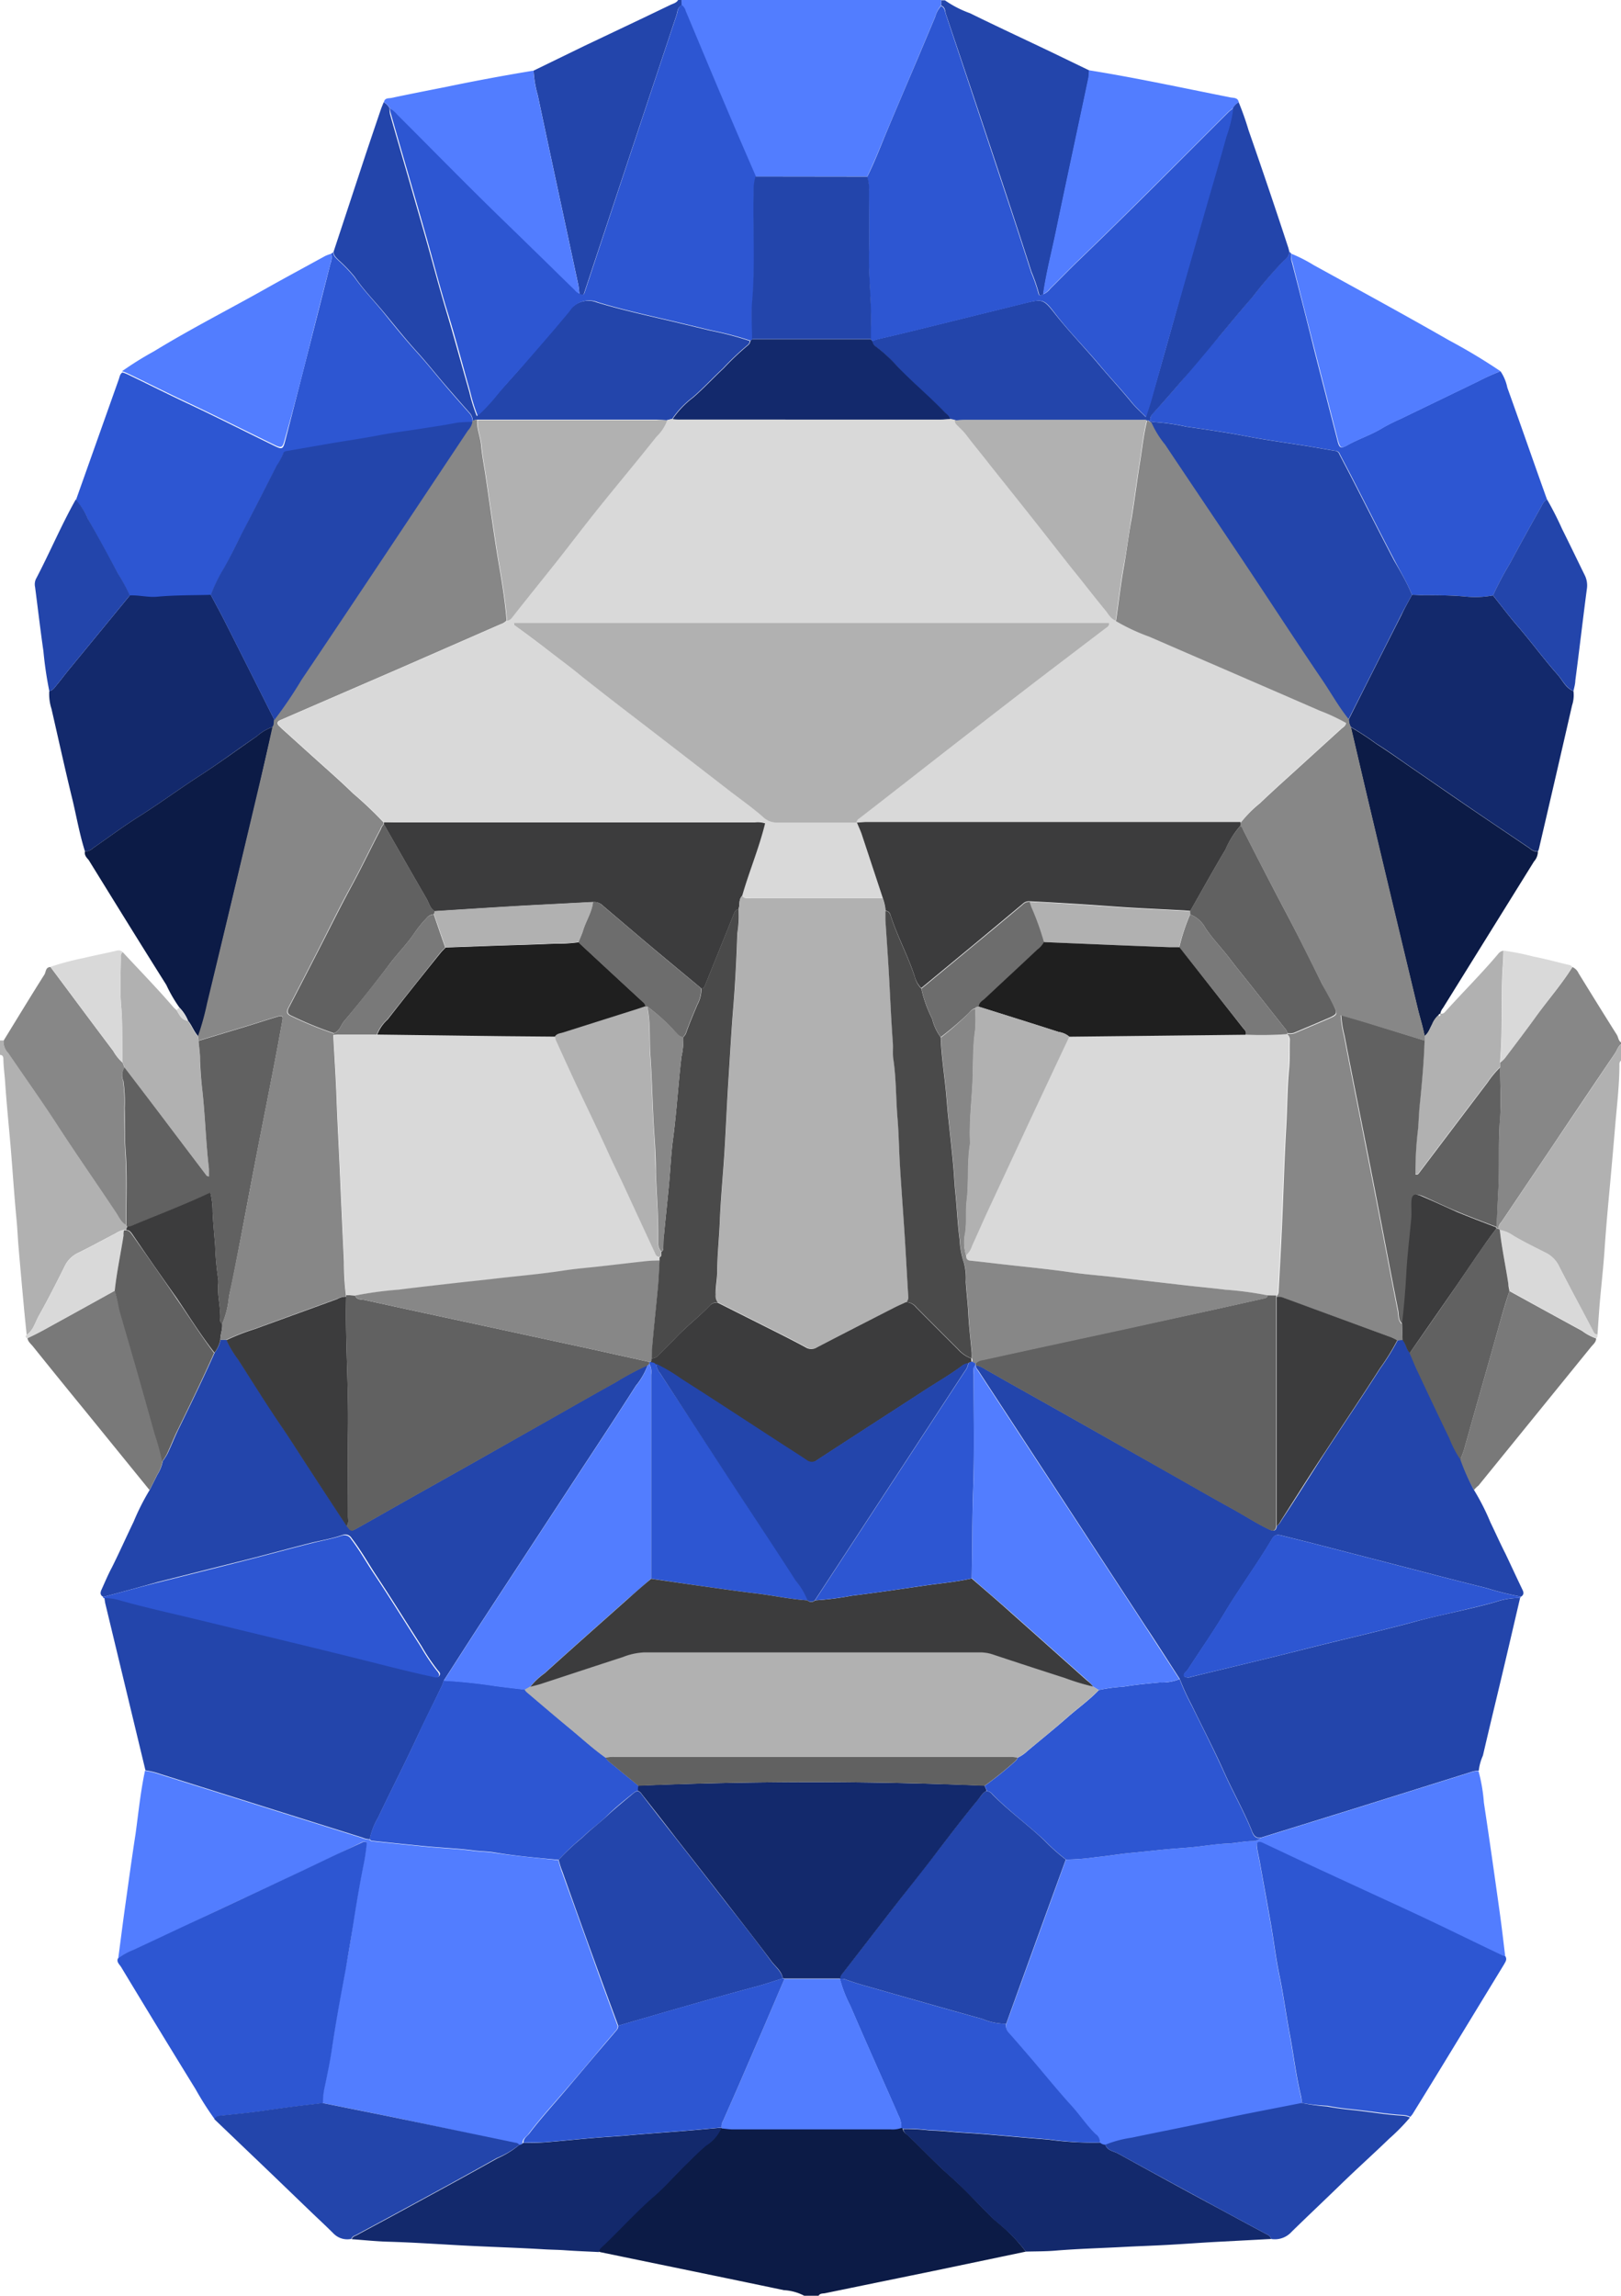 <svg
  id="Layer_7_copy_12_Image"
  data-name="Layer 7 copy 12 Image"
  xmlns="http://www.w3.org/2000/svg"
  viewBox="0 0 215.76 305.52"
  width="100%"
  height="100%"
>
  <defs>
    <style>
      .cls-1 {
        fill: transparent;
      }
      .cls-2 {
        fill: #0c1b46;
      }
      .cls-3 {
        fill: #527dff;
      }
      .cls-4 {
        fill: #2345ab;
      }
      .cls-5 {
        fill: #878787;
      }
      .cls-6 {
        fill: #b1b1b1;
      }
      .cls-7 {
        fill: #2d56d2;
      }
      .cls-8 {
        fill: #13296c;
      }
      .cls-9 {
        fill: #d9d9d9;
      }
      .cls-10 {
        fill: #797979;
      }
      .cls-11 {
        fill: #616161;
      }
      .cls-12 {
        fill: #3c3c3d;
      }
      .cls-13 {
        fill: #4a4a4a;
      }
      .cls-14 {
        fill: #1f1f1f;
      }
      .cls-15 {
        fill: #6d6d6d;
      }
    </style>
  </defs>
  <path
    class="cls-1"
    d="M99.12,192.72V54.24h90.24c-.21.39-.62.47-1,.64l-3.67,1.76-7.79,3.7-6.78,3.3q-5.77,1-11.52,2.14c-2.46.5-4.93,1-7.39,1.49-.37.08-.94,0-1,.58-.13.33-.28.66-.39,1-.77,2.27-1.54,4.53-2.29,6.8q-2,6.06-4,12.13l-.27.19c-.25.11-.52.21-.76.34-2.73,1.49-5.47,3-8.18,4.5-4.87,2.73-9.85,5.27-14.62,8.19a44.35,44.35,0,0,0-4.25,2.65c-.36.26-.38.69-.52,1l-5.68,16c-1.94,3.45-3.47,7.1-5.31,10.6a1.71,1.71,0,0,0-.1,1.05c.37,2.84.7,5.69,1.11,8.53a50.15,50.15,0,0,0,.78,5.3,6.31,6.31,0,0,0,.29,2.36c.94,4.08,1.87,8.17,2.83,12.24.53,2.25.93,4.53,1.63,6.74-.12.5.21.83.44,1.19,3.43,5.55,6.86,11.11,10.34,16.63a18.58,18.58,0,0,0,1.74,3l-.32.36a5.36,5.36,0,0,1-.43-.4c-2.17-2.52-4.49-4.89-6.75-7.33-.38-.38-.8-.18-1.23-.09-1.31.3-2.63.56-3.94.87a37.7,37.7,0,0,0-4.44,1.18c-.67,0-.59.68-.81,1-1.84,2.91-3.63,5.86-5.43,8.79Z"
    transform="translate(-99.12 -54.24)"
  />
  <path
    class="cls-1"
    d="M224.88,54.24h90V193c-.35-.24-.35-.68-.55-1-1.72-2.72-3.41-5.46-5.1-8.2a1.6,1.6,0,0,0-.82-.82.68.68,0,0,0-.49-.29c-1.57-.37-3.14-.81-4.72-1.11a31.19,31.19,0,0,0-3.94-.78,1.06,1.06,0,0,0-.69.42c-2.18,2.59-4.58,5-6.85,7.48-.23.25-.44.6-.89.46a1.56,1.56,0,0,1,.34-.75l12.13-19.52a2,2,0,0,0,.52-1.3,3.24,3.24,0,0,0,.13-.33q2.22-9.55,4.42-19.12a4.31,4.31,0,0,0,.18-1.89c.1-.46.24-.92.3-1.39.51-4.07,1-8.14,1.54-12.2a3.06,3.06,0,0,0-.3-1.84c-1-2-2-4.09-3-6.12a44.21,44.21,0,0,0-2-3.93c-.18-.48-.35-1-.53-1.46-1.58-4.48-3.15-9-4.76-13.43a6,6,0,0,0-.91-2.18A77,77,0,0,0,292,99.46c-6-3.37-12-6.66-18-10A20.32,20.32,0,0,0,271,88l-.27-.18c-.07-.27-.13-.54-.22-.8q-2.58-7.71-5.18-15.42A38,38,0,0,0,264,67.86c-.15-.72-.82-.55-1.26-.64-6.22-1.23-12.42-2.58-18.68-3.58L239,61.19c-3.6-1.72-7.22-3.4-10.8-5.16A14.21,14.21,0,0,1,224.88,54.24Z"
    transform="translate(-99.12 -54.24)"
  />
  <path
    class="cls-1"
    d="M206.16,359.76h-107V194.64c.38,0,.44.28.45.58,0,1,.16,2,.23,3,.19,2.86.48,5.71.73,8.57.27,3.25.48,6.51.79,9.76.11,1.15.16,2.3.25,3.45.22,2.58.45,5.15.69,7.73.12,1.39.27,2.77.41,4.16-.22.2-.15.35.09.47,0,.47.43.75.7,1.08q3.5,4.32,7,8.63l8.57,10.44a31.07,31.07,0,0,0-2.14,4.23c-1,2-1.88,4.09-2.9,6.1-.49,1-.91,1.94-1.36,2.91-.18.39-.26.77.23,1a.1.1,0,0,0,.06.12c0,.28.08.56.14.83l5.34,22.18c-.59,2.76-.87,5.57-1.3,8.36-.5,3.22-.94,6.45-1.39,9.67-.33,2.33-.62,4.65-.93,7-.17.46.2.74.4,1.06q5,8.15,9.92,16.27a40.22,40.22,0,0,0,2.55,4l6.13,5.86c2.25,2.15,4.48,4.31,6.73,6.47,1,1,2,1.91,3,2.88a2.57,2.57,0,0,0,2.38.72c1.58.11,3.17.28,4.75.33,3.26.09,6.52.31,9.77.49,3.66.2,7.32.3,11,.52,1,.06,1.91.06,2.86.13,1.51.11,3,.16,4.52.24a1,1,0,0,0,.21.09c8.15,1.69,16.3,3.35,24.44,5.06A6.57,6.57,0,0,1,206.16,359.76Z"
    transform="translate(-99.12 -54.24)"
  />
  <path
    class="cls-1"
    d="M314.88,195.36v164.4H208.08c.17-.37.56-.28.84-.33,4.86-1,9.74-2,14.61-3l12.14-2.54c1.31,0,2.62,0,3.92-.13,3-.25,6-.33,9.06-.49,1.86-.1,3.74-.16,5.6-.26,2.11-.11,4.21-.27,6.31-.39l7.75-.41a3,3,0,0,0,2.77-1q3.26-3.18,6.55-6.31c2.14-2,4.32-4,6.44-6.08a26.92,26.92,0,0,0,2.75-2.8,3.37,3.37,0,0,0,.3-.36q2.38-3.87,4.76-7.75l7.41-12.16c.22-.35.45-.67.19-1.09-.24-2-.46-3.94-.74-5.91-.68-4.88-1.37-9.76-2.11-14.64a22.44,22.44,0,0,0-.72-4.22,6.58,6.58,0,0,1,.55-2c.82-3.54,1.69-7.07,2.52-10.61s1.62-6.91,2.43-10.37a.19.19,0,0,0,.13-.17c.37-.24.38-.53.19-.91-.77-1.6-1.51-3.21-2.27-4.81-.67-1.39-1.29-2.79-2-4.17a31.15,31.15,0,0,0-2.19-4.31c.18-.21.38-.41.56-.62l15-18.47c.27-.33.63-.62.66-1.11.2-.11.2-.29.18-.47.1-1.43.19-2.86.31-4.29.21-2.38.49-4.75.64-7.13s.37-4.77.59-7.14q.43-4.64.82-9.27c.23-2.7.54-5.39.56-8.11A.64.64,0,0,1,314.88,195.36Z"
    transform="translate(-99.12 -54.24)"
  />
  <path
    class="cls-2"
    d="M235.67,353.85l-12.14,2.54c-4.87,1-9.75,2-14.61,3-.28.05-.67,0-.84.33h-1.92a6.57,6.57,0,0,0-2.7-.74c-8.14-1.71-16.29-3.37-24.44-5.06a1,1,0,0,1-.21-.09c.06-.44.42-.67.7-.94,2.28-2.18,4.39-4.53,6.79-6.59,1.42-1.22,2.67-2.65,4-4,.92-.89,1.81-1.8,2.79-2.63a5.21,5.21,0,0,0,2-2.29c.52,0,1,.12,1.54.13h21a3.57,3.57,0,0,0,1.41-.19l.24.09c0,.5.43.75.74,1,1.87,1.79,3.64,3.69,5.59,5.4s3.63,3.59,5.44,5.39c.34.34.73.62,1.08.94A22.67,22.67,0,0,1,235.67,353.85Z"
    transform="translate(-99.12 -54.24)"
  />
  <path
    class="cls-3"
    d="M189.84,54.24H224.4c0,.24,0,.48,0,.72a3.21,3.21,0,0,0-.74,1.34c-.73,1.76-1.48,3.52-2.22,5.29-1.41,3.34-2.84,6.67-4.24,10-.86,2.06-1.68,4.13-2.65,6.14H199.68c-1.36-3.15-2.73-6.29-4.06-9.45-1.78-4.18-3.52-8.38-5.28-12.57a1.38,1.38,0,0,0-.52-.78Z"
    transform="translate(-99.12 -54.24)"
  />
  <path
    class="cls-4"
    d="M189.84,54.24c0,.24,0,.48,0,.72-.57.26-.53.86-.69,1.33Q183,74.74,176.88,93.21c-.16.46-.37.28-.63.18-.06-.44-.08-.88-.17-1.31-1.79-8.38-3.61-16.77-5.38-25.16a15.11,15.11,0,0,1-.56-3.28l6.78-3.3,7.79-3.7,3.67-1.76c.36-.17.77-.25,1-.64Z"
    transform="translate(-99.12 -54.24)"
  />
  <path
    class="cls-4"
    d="M224.41,55v-.72h.48A14.21,14.21,0,0,0,228.23,56c3.58,1.76,7.2,3.44,10.8,5.16l5.07,2.45a7.45,7.45,0,0,1-.08,1c-1.45,6.88-2.94,13.75-4.37,20.63-.57,2.72-1.27,5.41-1.66,8.17-.21.07-.51.29-.58-.08a22.89,22.89,0,0,0-1-2.92q-1.77-5.52-3.59-11Q228.94,67.72,225,56.05C224.91,55.66,224.91,55.16,224.41,55Z"
    transform="translate(-99.12 -54.24)"
  />
  <path
    class="cls-5"
    d="M308.41,182.92a1.6,1.6,0,0,1,.82.82c1.69,2.74,3.38,5.48,5.1,8.2.2.34.2.78.55,1v.24c-.4.3-.52.79-.78,1.18q-4.19,6.18-8.33,12.37l-6.8,10.1a1.5,1.5,0,0,0-.42.84h-.23l0-.22c.06-1.7.14-3.4.23-5.1.17-3.14,0-6.29.23-9.44.19-2.22,0-4.47,0-6.7v-.58a4.1,4.1,0,0,0,.61-.56c1.41-1.87,2.83-3.73,4.2-5.63C305.19,187.26,307,185.2,308.41,182.92Z"
    transform="translate(-99.12 -54.24)"
  />
  <path
    class="cls-6"
    d="M102.67,231.86c-.14-1.39-.29-2.77-.41-4.16-.24-2.58-.47-5.15-.69-7.73-.09-1.15-.14-2.3-.25-3.45-.31-3.25-.52-6.51-.79-9.76-.25-2.86-.54-5.71-.73-8.57-.07-1-.21-2-.23-3,0-.3-.07-.57-.45-.58v-1.92h.48a2.13,2.13,0,0,0,.6,1.63c2.17,3.19,4.42,6.33,6.52,9.57,2.51,3.87,5.16,7.65,7.71,11.49.43.64.72,1.42,1.45,1.83a2.56,2.56,0,0,1,.11.24c0,.15-.08.29-.13.44a.6.6,0,0,0-.23,0,2.9,2.9,0,0,0-1.09.45c-1.69.88-3.37,1.8-5.08,2.64a3.7,3.7,0,0,0-1.72,1.73c-1.12,2.24-2.25,4.48-3.48,6.66C103.79,230.25,103.54,231.27,102.67,231.86Z"
    transform="translate(-99.12 -54.24)"
  />
  <path
    class="cls-6"
    d="M298.55,217.69a1.5,1.5,0,0,1,.42-.84l6.8-10.1q4.16-6.18,8.33-12.37c.26-.39.38-.88.78-1.18v2.16a.64.64,0,0,0-.21.53c0,2.72-.33,5.41-.56,8.11q-.39,4.63-.82,9.27c-.22,2.37-.43,4.75-.59,7.14s-.43,4.75-.64,7.13c-.12,1.43-.21,2.86-.31,4.29-.42,0-.52-.33-.66-.6-1.49-2.82-3-5.63-4.45-8.47a3.85,3.85,0,0,0-1.8-1.81c-1.42-.72-2.86-1.42-4.24-2.23a4.78,4.78,0,0,0-1.85-.8Z"
    transform="translate(-99.12 -54.24)"
  />
  <path
    class="cls-7"
    d="M143.21,88l.27-.19c0,.49.38.77.69,1.09a18.82,18.82,0,0,1,2.14,2.24c1.21,1.74,2.7,3.24,4,4.86s2.85,3.52,4.38,5.2c1.25,1.38,2.41,2.84,3.62,4.26s2.24,2.58,3.38,3.86a1.75,1.75,0,0,1,.34,1l-.05.1a19.81,19.81,0,0,0-2,.15c-1.63.33-3.29.56-4.93.82-1.85.29-3.7.51-5.53.87-2.11.4-4.23.71-6.34,1.06l-5.76,1c-.3,0-.55.08-.64.42a8.29,8.29,0,0,1-.86,1.57q-2.34,4.57-4.7,9.16c-.79,1.52-1.51,3.08-2.37,4.57a21.47,21.47,0,0,0-1.68,3.44c-2.37.07-4.74,0-7.11.25-1.23.12-2.44-.23-3.67-.17a23.75,23.75,0,0,0-1.54-2.91c-1.33-2.43-2.65-4.87-4-7.27a9.39,9.39,0,0,0-1.63-2.58l5.68-16c.14-.36.16-.79.52-1a4.86,4.86,0,0,1,.67.25c2.59,1.24,5.16,2.54,7.75,3.76,4,1.87,7.89,3.85,11.83,5.77,1,.49,1.12.43,1.39-.61q1.53-5.94,3.05-11.89t3-11.79A2.22,2.22,0,0,0,143.21,88Z"
    transform="translate(-99.12 -54.24)"
  />
  <path
    class="cls-4"
    d="M162.06,110.28a1.75,1.75,0,0,0-.34-1c-1.14-1.28-2.26-2.56-3.38-3.86s-2.37-2.88-3.62-4.26c-1.53-1.68-2.94-3.45-4.38-5.2s-2.82-3.12-4-4.86a18.82,18.82,0,0,0-2.14-2.24c-.31-.32-.66-.6-.69-1.09q2-6.06,4-12.13c.75-2.27,1.52-4.53,2.29-6.8.11-.33.26-.66.39-1a2,2,0,0,1,.78.78,3.77,3.77,0,0,0,.07.83c.68,2.41,1.38,4.81,2.08,7.22q1.27,4.41,2.54,8.82c.94,3.29,1.8,6.6,2.78,9.88,1.1,3.65,2.09,7.34,3.14,11a23.16,23.16,0,0,0,1,3.24,24.43,24.43,0,0,0,2.58-2.75c1.32-1.55,2.71-3,4-4.56,1.9-2.19,3.82-4.38,5.66-6.62a3.09,3.09,0,0,1,3.77-1.19c3.49,1.06,7.08,1.82,10.64,2.67l4.4,1.06a43.93,43.93,0,0,1,5.3,1.39.8.8,0,0,1-.27.52,36,36,0,0,0-3.3,3.12c-1.38,1.28-2.64,2.66-4.07,3.89a12.16,12.16,0,0,0-2.7,2.84l-.71.17c-.48,0-1-.07-1.43-.07H168c-1.75,0-3.5,0-5.26,0A1,1,0,0,0,162.06,110.28Z"
    transform="translate(-99.12 -54.24)"
  />
  <path
    class="cls-8"
    d="M116.4,133.47c1.23-.06,2.44.29,3.67.17,2.37-.22,4.74-.18,7.11-.25.65,1.23,1.32,2.45,1.95,3.7q3.27,6.47,6.52,12.95c-.06.31,0,.65-.2.92a6.06,6.06,0,0,0-2.14,1.25c-2.51,1.69-4.93,3.52-7.47,5.16-2.75,1.77-5.37,3.71-8.14,5.46-2.12,1.33-4.13,2.83-6.19,4.26a1.52,1.52,0,0,1-1.08.44c-.7-2.21-1.1-4.49-1.63-6.74-1-4.07-1.89-8.16-2.83-12.24a6.31,6.31,0,0,1-.29-2.36c.45-.06.68-.42.92-.72.56-.67,1.08-1.37,1.63-2.05Z"
    transform="translate(-99.12 -54.24)"
  />
  <path
    class="cls-2"
    d="M110.43,167.53a1.52,1.52,0,0,0,1.08-.44c2.06-1.43,4.07-2.93,6.19-4.26,2.77-1.75,5.39-3.69,8.14-5.46,2.54-1.64,5-3.47,7.47-5.16a6.06,6.06,0,0,1,2.14-1.25c-.68,2.92-1.35,5.84-2,8.75q-3.35,14-6.71,28.07a35.4,35.4,0,0,1-1.21,4.37c-.59-.61-.84-1.43-1.37-2.08A5.49,5.49,0,0,0,123,188.3a18.58,18.58,0,0,1-1.74-3c-3.48-5.52-6.91-11.08-10.34-16.63C110.64,168.36,110.31,168,110.43,167.53Z"
    transform="translate(-99.12 -54.24)"
  />
  <path
    class="cls-3"
    d="M143.21,88a2.22,2.22,0,0,1-.07,1.17q-1.54,5.9-3,11.79T137,112.81c-.27,1-.4,1.1-1.39.61-3.94-1.92-7.86-3.9-11.83-5.77-2.59-1.22-5.16-2.52-7.75-3.76a4.86,4.86,0,0,0-.67-.25,44.35,44.35,0,0,1,4.25-2.65c4.77-2.92,9.75-5.46,14.62-8.19,2.71-1.53,5.45-3,8.18-4.5C142.69,88.17,143,88.07,143.21,88Z"
    transform="translate(-99.12 -54.24)"
  />
  <path
    class="cls-3"
    d="M151,68.63a2,2,0,0,0-.78-.78c.1-.63.67-.5,1-.58,2.46-.52,4.93-1,7.39-1.49q5.74-1.19,11.52-2.14a15.11,15.11,0,0,0,.56,3.28c1.77,8.39,3.59,16.78,5.38,25.16.09.43.11.87.17,1.31a1.48,1.48,0,0,1-.67-.48c-3.07-3-6.12-6.06-9.22-9-4.87-4.71-9.61-9.57-14.41-14.36A4.06,4.06,0,0,0,151,68.63Z"
    transform="translate(-99.12 -54.24)"
  />
  <path
    class="cls-5"
    d="M115.88,217.23c-.73-.41-1-1.19-1.45-1.83-2.55-3.84-5.2-7.62-7.71-11.49-2.1-3.24-4.35-6.38-6.52-9.57a2.13,2.13,0,0,1-.6-1.63c1.8-2.93,3.59-5.88,5.43-8.79.22-.35.14-1,.81-1,2.78,3.72,5.55,7.46,8.35,11.17a6.27,6.27,0,0,0,1.25,1.56l.26.66a1.85,1.85,0,0,0-.21,1.71,19.58,19.58,0,0,1,.18,3.58c0,1.87,0,3.74.11,5.61C116,210.53,115.89,213.88,115.88,217.23Z"
    transform="translate(-99.12 -54.24)"
  />
  <path
    class="cls-6"
    d="M115.7,196.28c-.08-.22-.17-.44-.26-.66-.09-2.46,0-4.91-.18-7.38-.21-2.2-.06-4.45-.06-6.67a.71.71,0,0,1,.25-.64c2.26,2.44,4.58,4.81,6.75,7.33a5.36,5.36,0,0,0,.43.4c.36.61.65,1.3,1.48,1.41.53.65.78,1.47,1.37,2.08l.07.59c.07.83.18,1.66.2,2.5,0,1.39.15,2.79.31,4.16.38,3.45.46,6.91.87,10.35,0,.33,0,.67,0,1.05-.19-.08-.28-.09-.32-.14-1.81-2.39-3.6-4.77-5.41-7.15S117.54,198.69,115.7,196.28Z"
    transform="translate(-99.12 -54.24)"
  />
  <path
    class="cls-4"
    d="M116.4,133.47l-8.17,9.95c-.55.68-1.07,1.38-1.63,2.05-.24.3-.47.66-.92.72a50.15,50.15,0,0,1-.78-5.3c-.41-2.84-.74-5.69-1.11-8.53a1.71,1.71,0,0,1,.1-1.05c1.84-3.5,3.37-7.15,5.31-10.6a9.39,9.39,0,0,1,1.63,2.58c1.38,2.4,2.7,4.84,4,7.27A23.75,23.75,0,0,1,116.4,133.47Z"
    transform="translate(-99.12 -54.24)"
  />
  <path
    class="cls-9"
    d="M115.45,180.93a.71.71,0,0,0-.25.64c0,2.22-.15,4.47.06,6.67.23,2.47.09,4.92.18,7.38a6.27,6.27,0,0,1-1.25-1.56c-2.8-3.71-5.57-7.45-8.35-11.17a37.7,37.7,0,0,1,4.44-1.18c1.31-.31,2.63-.57,3.94-.87C114.65,180.75,115.07,180.55,115.45,180.93Z"
    transform="translate(-99.12 -54.24)"
  />
  <path
    class="cls-9"
    d="M124.11,190.07c-.83-.11-1.12-.8-1.48-1.41l.32-.36A5.49,5.49,0,0,1,124.11,190.07Z"
    transform="translate(-99.12 -54.24)"
  />
  <path
    class="cls-7"
    d="M298.84,103.64a6,6,0,0,1,.91,2.18c1.61,4.47,3.18,9,4.76,13.43.18.49.35,1,.53,1.46-.47.23-.64.71-.87,1.11-1.37,2.44-2.73,4.89-4.05,7.36a44,44,0,0,0-2.28,4.29,12.56,12.56,0,0,1-3.67.15c-2-.19-3.95-.17-5.93-.18-.39,0-.79,0-1.18-.05-.65-1.59-1.52-3.07-2.32-4.58-1.89-3.61-3.72-7.25-5.58-10.87-.56-1.1-1.15-2.19-1.71-3.29a.63.63,0,0,0-.52-.41c-1.41-.23-2.81-.49-4.22-.71-1.88-.3-3.77-.57-5.64-.88-1.49-.24-3-.56-4.46-.8-1.84-.3-3.68-.57-5.53-.83a27.39,27.39,0,0,0-4.59-.63l-.25-.23c-.08-.5.23-.8.53-1.14q1.83-2,3.62-4.12c1.67-2,3.32-4,5-5.91,1.46-1.73,2.88-3.49,4.39-5.18a57.63,57.63,0,0,1,4.29-5,1.57,1.57,0,0,0,.69-1.07L271,88a2.33,2.33,0,0,0,.08,1.17q1.54,5.89,3,11.79l3.06,11.91c.25,1,.42,1.1,1.29.62,1.53-.86,3.22-1.39,4.72-2.32a24.56,24.56,0,0,1,2.35-1.18l10.34-5A27.71,27.71,0,0,1,298.84,103.64Z"
    transform="translate(-99.12 -54.24)"
  />
  <path
    class="cls-4"
    d="M270.75,87.79a1.57,1.57,0,0,1-.69,1.07,57.63,57.63,0,0,0-4.29,5c-1.51,1.69-2.93,3.45-4.39,5.18-1.67,2-3.32,4-5,5.91q-1.78,2.09-3.62,4.12c-.3.34-.61.64-.53,1.14h0l-.2,0h-.28a.57.57,0,0,0-.22-.07l-23.8,0c-.47,0-1,0-1.43.06l-.72-.16c-.08-.43-.45-.64-.73-.92-2-2-4.22-3.9-6.22-6a20,20,0,0,0-3-2.78,1,1,0,0,1-.43-.7,3.45,3.45,0,0,1,.78-.28c1.82-.42,3.63-.85,5.45-1.3l14-3.46c2.44-.6,2.57-.57,4.1,1.38,1.82,2.32,3.88,4.43,5.78,6.68,1.46,1.74,3,3.39,4.44,5.15.52.64,1.16,1.19,1.87,1.91.29-.94.56-1.71.78-2.5q2-6.94,3.92-13.9,1.41-5,2.86-10c1-3.63,2.11-7.26,3.12-10.9a17.8,17.8,0,0,0,.92-3.81,1.84,1.84,0,0,1,.77-.77,38,38,0,0,1,1.31,3.71Q268,79.28,270.53,87C270.62,87.25,270.68,87.52,270.75,87.79Z"
    transform="translate(-99.12 -54.24)"
  />
  <path
    class="cls-8"
    d="M287.06,133.39c.39,0,.79.05,1.18.05,2,0,4,0,5.93.18a12.56,12.56,0,0,0,3.67-.15c1.07,1.33,2.09,2.7,3.21,4,1.85,2.13,3.51,4.42,5.38,6.53.67.75,1.08,1.79,2.12,2.2a4.31,4.31,0,0,1-.18,1.89q-2.19,9.57-4.42,19.12a3.24,3.24,0,0,1-.13.33,1.55,1.55,0,0,1-1.08-.43c-2.6-1.76-5.2-3.5-7.79-5.27s-5.36-3.69-8.05-5.53c-1.53-1.06-3-2.13-4.62-3.14a36.1,36.1,0,0,0-3.37-2.2,2,2,0,0,1-.27-1q3.48-6.94,7-13.87C286.06,135.19,286.57,134.3,287.06,133.39Z"
    transform="translate(-99.12 -54.24)"
  />
  <path
    class="cls-2"
    d="M278.91,151a36.1,36.1,0,0,1,3.37,2.2c1.57,1,3.09,2.08,4.62,3.14,2.69,1.84,5.36,3.7,8.05,5.53s5.19,3.51,7.79,5.27a1.55,1.55,0,0,0,1.08.43,2,2,0,0,1-.52,1.3l-12.13,19.52a1.56,1.56,0,0,0-.34.75h0c-.17,0-.21.11-.26.22a3.37,3.37,0,0,0-.84,1.23c-.32.52-.48,1.16-1,1.52-.22-1.22-.61-2.4-.9-3.6q-3.27-13.56-6.48-27.14C280.52,157.88,279.72,154.42,278.91,151Z"
    transform="translate(-99.12 -54.24)"
  />
  <path
    class="cls-3"
    d="M298.84,103.64a27.71,27.71,0,0,0-2.93,1.34l-10.34,5a24.56,24.56,0,0,0-2.35,1.18c-1.5.93-3.19,1.46-4.72,2.32-.87.48-1,.37-1.29-.62l-3.06-11.91q-1.51-5.9-3-11.79A2.33,2.33,0,0,1,271,88a20.32,20.32,0,0,1,3,1.53c6,3.3,12.05,6.59,18,10A77,77,0,0,1,298.84,103.64Z"
    transform="translate(-99.12 -54.24)"
  />
  <path
    class="cls-3"
    d="M264,67.86a1.84,1.84,0,0,0-.77.77c-.21.18-.44.34-.64.53-6.61,6.59-13.17,13.23-19.9,19.69-1.3,1.25-2.54,2.54-3.82,3.8a2.29,2.29,0,0,1-.92.74c.39-2.76,1.09-5.45,1.66-8.17,1.43-6.88,2.92-13.75,4.37-20.63a7.45,7.45,0,0,0,.08-1c6.26,1,12.46,2.35,18.68,3.58C263.22,67.31,263.89,67.14,264,67.86Z"
    transform="translate(-99.12 -54.24)"
  />
  <path
    class="cls-6"
    d="M288.72,192.07c.56-.36.72-1,1-1.52a3.37,3.37,0,0,1,.84-1.23c.07.07.14.2.24.08s0-.2,0-.3h0c.45.14.66-.21.89-.46,2.27-2.51,4.67-4.89,6.85-7.48a1.06,1.06,0,0,1,.69-.42c0,1.24-.14,2.46-.17,3.69-.12,3.73.05,7.48-.29,11.21v.58a12.83,12.83,0,0,0-1.66,2q-4.56,6-9.08,12c-.12.15-.22.34-.53.25a48.79,48.79,0,0,1,.36-6.15c.07-1,.1-1.91.19-2.86.3-2.93.57-5.87.67-8.81C288.73,192.49,288.72,192.28,288.72,192.07Z"
    transform="translate(-99.12 -54.24)"
  />
  <path
    class="cls-4"
    d="M308.55,146.19c-1-.41-1.45-1.45-2.12-2.2-1.87-2.11-3.53-4.4-5.38-6.53-1.12-1.29-2.14-2.66-3.21-4a44,44,0,0,1,2.28-4.29c1.32-2.47,2.68-4.92,4.05-7.36.23-.4.4-.88.87-1.11a44.21,44.21,0,0,1,2,3.93c1,2,2,4.09,3,6.12a3.06,3.06,0,0,1,.3,1.84c-.54,4.06-1,8.13-1.54,12.2C308.79,145.27,308.65,145.73,308.55,146.19Z"
    transform="translate(-99.12 -54.24)"
  />
  <path
    class="cls-9"
    d="M298.8,195.64c.34-3.73.17-7.48.29-11.21,0-1.23.2-2.45.17-3.69a31.19,31.19,0,0,1,3.94.78c1.58.3,3.15.74,4.72,1.11a.68.68,0,0,1,.49.29c-1.46,2.28-3.22,4.34-4.8,6.53-1.37,1.9-2.79,3.76-4.2,5.63A4.1,4.1,0,0,1,298.8,195.64Z"
    transform="translate(-99.12 -54.24)"
  />
  <path
    class="cls-4"
    d="M112.88,266.73c-.49-.24-.41-.62-.23-1,.45-1,.87-2,1.36-2.91,1-2,1.92-4.07,2.9-6.1a31.07,31.07,0,0,1,2.14-4.23c.32-.65.66-1.3,1-2a5.1,5.1,0,0,0,.73-1.83,7.67,7.67,0,0,0,.64-1c.5-1.05.92-2.13,1.42-3.17,1.66-3.4,3.32-6.81,4.86-10.27a4.21,4.21,0,0,0,.77-1.71l.81,0a13.76,13.76,0,0,0,1.53,2.56c2,3.11,3.94,6.2,6,9.24,1.29,1.92,2.52,3.88,3.79,5.81q2.33,3.56,4.66,7.11c.59.77.6.8,1.39.35,2.37-1.32,4.72-2.67,7.08-4l8.24-4.63,10.41-5.9c2.88-1.63,5.75-3.28,8.65-4.88a37.92,37.92,0,0,1,4.31-2.3,9.41,9.41,0,0,1-1.6,2.78c-2.67,4.2-5.43,8.36-8.16,12.53q-6,9.16-12,18.33c-1.81,2.77-3.59,5.56-5.38,8.34-.1.26-.17.53-.29.78-1.07,2.22-2.18,4.42-3.22,6.65-1.69,3.64-3.53,7.21-5.25,10.84a8.89,8.89,0,0,0-1.1,2.86,2.63,2.63,0,0,1-1-.23l-8.09-2.54-18.69-5.88a11.31,11.31,0,0,0-2.08-.52l-5.34-22.18c-.06-.27-.09-.55-.14-.83a6.94,6.94,0,0,1,2.13.29c2.06.63,4.15,1.09,6.24,1.59,3.53.83,7,1.69,10.56,2.54,5,1.23,10,2.43,15.07,3.68,3.24.81,6.47,1.66,9.74,2.36.31.07.65.28.87-.05s-.08-.55-.25-.75a27.12,27.12,0,0,1-2.13-3.18c-2.07-3.22-4.08-6.48-6.2-9.66-1-1.55-1.94-3.19-3.09-4.68a1,1,0,0,0-1.22-.45c-1.32.46-2.69.7-4,1-2.9.73-5.77,1.52-8.67,2.26-4,1-7.95,2-11.92,3C117.64,265.45,115.26,266.1,112.88,266.73Z"
    transform="translate(-99.12 -54.24)"
  />
  <path
    class="cls-3"
    d="M118.42,289.86a11.31,11.31,0,0,1,2.08.52l18.69,5.88,8.09,2.54a2.63,2.63,0,0,0,1,.23c.09.07.18.19.29.2,2.48.26,5,.52,7.45.76,2.05.19,4.12.27,6.17.54.87.11,1.74.11,2.6.24,2.87.43,5.75.68,8.64,1,.14.49.27,1,.45,1.48q2.51,6.94,5,13.9c.81,2.23,1.64,4.45,2.46,6.68a.87.87,0,0,1-.27.64l-1.71,2c-1.66,2-3.31,3.94-5,5.9s-3.37,3.79-4.89,5.82c-.3.4-.85.65-.81,1.26a.78.78,0,0,1-.51.27.65.65,0,0,0-.5-.29L152,336.08c-3.31-.68-6.62-1.33-9.93-2a9.38,9.38,0,0,1,.25-2.24c.34-1.64.69-3.27.93-4.92.52-3.58,1.19-7.13,1.85-10.68.37-2,.73-4,1-6,.39-2.51.81-5,1.3-7.51a27.82,27.82,0,0,0,.51-3.34.65.65,0,0,0-.64,0L144,301c-1.91.9-3.81,1.83-5.72,2.72-4.27,2-8.55,3.93-12.8,6-2.85,1.36-5.69,2.72-8.56,4a8.3,8.3,0,0,0-2.07,1.17c.31-2.33.6-4.65.93-7,.45-3.22.89-6.45,1.39-9.67C117.55,295.43,117.83,292.62,118.42,289.86Z"
    transform="translate(-99.12 -54.24)"
  />
  <path
    class="cls-7"
    d="M114.8,314.87a8.3,8.3,0,0,1,2.07-1.17c2.87-1.32,5.71-2.68,8.56-4,4.25-2,8.53-4,12.8-6,1.91-.89,3.81-1.82,5.72-2.72l3.36-1.57a.65.65,0,0,1,.64,0,27.82,27.82,0,0,1-.51,3.34c-.49,2.49-.91,5-1.3,7.51-.31,2-.67,4-1,6-.66,3.55-1.33,7.1-1.85,10.68-.24,1.65-.59,3.28-.93,4.92a9.38,9.38,0,0,0-.25,2.24c-1.45.18-2.9.34-4.35.53-1.6.21-3.2.46-4.8.66s-3.06.34-4.59.5a.83.83,0,0,0-.66.46,40.22,40.22,0,0,1-2.55-4q-5-8.11-9.92-16.27C115,315.61,114.63,315.33,114.8,314.87Z"
    transform="translate(-99.12 -54.24)"
  />
  <path
    class="cls-8"
    d="M168.24,339.65a.78.78,0,0,0,.51-.27c1,0,2.08,0,3.11-.09,2.42-.19,4.83-.46,7.25-.64,1.34-.1,2.7-.17,4-.3,2.86-.25,5.71-.43,8.57-.68l3.44-.31a.08.08,0,0,1,0,.1,5.21,5.21,0,0,1-2,2.29c-1,.83-1.87,1.74-2.79,2.63-1.34,1.31-2.59,2.74-4,4-2.4,2.06-4.51,4.41-6.79,6.59-.28.27-.64.5-.7.94-1.51-.08-3-.13-4.52-.24-.95-.07-1.9-.07-2.86-.13-3.65-.22-7.31-.32-11-.52-3.25-.18-6.51-.4-9.77-.49-1.58-.05-3.17-.22-4.75-.33.1-.36.45-.42.72-.57,2.06-1.12,4.14-2.22,6.2-3.35,4.15-2.26,8.31-4.51,12.43-6.83A12.26,12.26,0,0,0,168.24,339.65Z"
    transform="translate(-99.12 -54.24)"
  />
  <path
    class="cls-4"
    d="M168.24,339.65a12.26,12.26,0,0,1-3,1.76c-4.12,2.32-8.28,4.57-12.43,6.83-2.06,1.13-4.14,2.23-6.2,3.35-.27.15-.62.21-.72.57a2.57,2.57,0,0,1-2.38-.72c-1-1-2-1.92-3-2.88-2.25-2.16-4.48-4.32-6.73-6.47l-6.13-5.86a.83.83,0,0,1,.66-.46c1.53-.16,3.06-.31,4.59-.5s3.2-.45,4.8-.66c1.45-.19,2.9-.35,4.35-.53,3.31.67,6.62,1.32,9.93,2l15.74,3.28A.65.65,0,0,1,168.24,339.65Z"
    transform="translate(-99.12 -54.24)"
  />
  <path
    class="cls-7"
    d="M112.88,266.73c2.38-.63,4.76-1.28,7.15-1.89,4-1,8-2,11.92-3,2.9-.74,5.77-1.53,8.67-2.26,1.35-.34,2.72-.58,4-1a1,1,0,0,1,1.22.45c1.15,1.49,2.05,3.13,3.09,4.68,2.12,3.18,4.13,6.44,6.2,9.66a27.12,27.12,0,0,0,2.13,3.18c.17.2.41.48.25.75s-.56.12-.87.05c-3.27-.7-6.5-1.55-9.74-2.36-5-1.25-10-2.45-15.07-3.68-3.52-.85-7-1.71-10.56-2.54-2.09-.5-4.18-1-6.24-1.59a6.94,6.94,0,0,0-2.13-.29A.1.1,0,0,1,112.88,266.73Z"
    transform="translate(-99.12 -54.24)"
  />
  <path
    class="cls-10"
    d="M120.75,248.68a5.1,5.1,0,0,1-.73,1.83c-.31.67-.65,1.32-1,2L110.48,242q-3.53-4.31-7-8.63c-.27-.33-.65-.61-.7-1.08.66-.34,1.34-.67,2-1q4.81-2.64,9.63-5.32c.22.81.43,1.62.66,2.42.76,2.68,1.54,5.34,2.31,8q1.22,4.29,2.42,8.59A31.13,31.13,0,0,1,120.75,248.68Z"
    transform="translate(-99.12 -54.24)"
  />
  <path
    class="cls-9"
    d="M114.39,226q-4.81,2.67-9.63,5.32c-.66.37-1.34.7-2,1-.24-.12-.31-.27-.09-.47.87-.59,1.12-1.61,1.59-2.46,1.23-2.18,2.36-4.42,3.48-6.66a3.7,3.7,0,0,1,1.72-1.73c1.71-.84,3.39-1.76,5.08-2.64a2.9,2.9,0,0,1,1.09-.45c0,.23,0,.47-.07.7C115.18,221.07,114.65,223.5,114.39,226Z"
    transform="translate(-99.12 -54.24)"
  />
  <path
    class="cls-4"
    d="M295.31,252.5a31.15,31.15,0,0,1,2.19,4.31c.67,1.38,1.29,2.78,2,4.17.76,1.6,1.5,3.21,2.27,4.81.19.38.18.67-.19.91a40.49,40.49,0,0,1-4.62-1.15c-4.52-1.11-9-2.31-13.51-3.47l-9.93-2.57-3.82-.95c-.49-.12-.9-.15-1.22.39-2,3.39-4.35,6.57-6.38,9.95-1.54,2.56-3.25,5-4.88,7.52-.18.28-.6.44-.49.88a1,1,0,0,0,.92.08c5-1.22,10.05-2.41,15.05-3.68s9.75-2.33,14.59-3.63c3.61-1,7.29-1.63,10.88-2.66a10.12,10.12,0,0,1,3.28-.54c-.81,3.46-1.61,6.92-2.43,10.37s-1.7,7.07-2.52,10.61a6.57,6.57,0,0,0-.55,2,3.47,3.47,0,0,0-1.05.19l-15.41,4.83-12.56,3.9c-.72.09-1-.41-1.2-.95-1.06-2.63-2.47-5.09-3.63-7.68-1.37-3.06-2.9-6-4.38-9.05a30.86,30.86,0,0,1-1.58-3.46c-1.52-2.34-3-4.68-4.55-7q-5.88-9-11.77-18-5.24-8-10.48-16c-.16-.23-.37-.43-.32-.74a3.63,3.63,0,0,1,1.3.58c1.12.62,2.22,1.26,3.34,1.89,2.74,1.54,5.5,3.08,8.24,4.63l12.51,7.07c2.92,1.65,5.82,3.33,8.75,4.94,1.65.91,3.22,1.94,4.91,2.75.59.28.91.21,1-.45a2,2,0,0,0,.6-.73c2-3,3.91-6.11,5.89-9.15,2.42-3.71,4.9-7.37,7.28-11.1a30.77,30.77,0,0,0,2.32-3.75l.67-.05c.45.51.44,1.27,1,1.74.32.77.61,1.55,1,2.3,1.41,3,2.82,6,4.28,9a14.34,14.34,0,0,0,1.47,2.83A26.36,26.36,0,0,0,295.31,252.5Z"
    transform="translate(-99.12 -54.24)"
  />
  <path
    class="cls-3"
    d="M266.89,298.81l12.56-3.9,15.41-4.83a3.47,3.47,0,0,1,1.05-.19,22.2,22.2,0,0,1,.72,4.21c.74,4.88,1.43,9.76,2.11,14.64.28,2,.5,3.94.74,5.91a3.39,3.39,0,0,1-.45-.15c-2.56-1.22-5.11-2.46-7.66-3.69q-2.37-1.14-4.76-2.25c-4.33-2-8.67-4-13-6-2.13-1-4.25-2-6.38-3-.66-.32-.91-.13-.81.57s.26,1.32.38,2c.5,2.77,1,5.54,1.49,8.32.38,2.19.64,4.41,1.09,6.58.53,2.53.87,5.09,1.34,7.63.53,2.85.87,5.73,1.55,8.55a3.85,3.85,0,0,1,.11.95c-3.82.76-7.64,1.47-11.44,2.3s-7.47,1.53-11.2,2.32a14.81,14.81,0,0,0-3.51.94,1.1,1.1,0,0,1-.71-.29,1.3,1.3,0,0,0-.56-1.13c-1.2-1.12-2.06-2.51-3.16-3.72-1.82-2-3.52-4.1-5.27-6.16-1.06-1.23-2.12-2.47-3.21-3.69a1.45,1.45,0,0,1-.28-1.11L241,301.69a30.14,30.14,0,0,0,4-.33c1.57-.15,3.14-.43,4.71-.57,2.09-.19,4.17-.45,6.27-.6.94-.07,1.89-.14,2.84-.26,1.21-.15,2.43-.34,3.66-.38s2.19-.33,3.31-.32A1.46,1.46,0,0,0,266.89,298.81Z"
    transform="translate(-99.12 -54.24)"
  />
  <path
    class="cls-7"
    d="M272.38,334.07a3.41,3.41,0,0,0-.1-.95c-.68-2.82-1-5.7-1.55-8.55-.47-2.54-.81-5.1-1.34-7.63-.45-2.17-.71-4.39-1.09-6.58-.48-2.78-1-5.55-1.49-8.32-.12-.67-.29-1.33-.38-2s.15-.89.81-.57c2.13,1,4.25,2,6.38,3,4.32,2,8.66,4,13,6q2.38,1.11,4.76,2.25c2.55,1.23,5.1,2.47,7.66,3.69a3.39,3.39,0,0,0,.45.15c.26.42,0,.74-.19,1.09l-7.41,12.16q-2.37,3.89-4.76,7.75a3.37,3.37,0,0,1-.3.36,2.56,2.56,0,0,0-1-.25c-1.66-.09-3.31-.35-5-.56s-3.39-.33-5-.66A26.13,26.13,0,0,1,272.38,334.07Z"
    transform="translate(-99.12 -54.24)"
  />
  <path
    class="cls-8"
    d="M245.53,339.34a1.1,1.1,0,0,0,.71.29c.28.8,1.1.84,1.7,1.17,4.54,2.5,9.09,5,13.63,7.43,2.07,1.12,4.14,2.24,6.21,3.34a.84.84,0,0,1,.53.6l-7.75.41c-2.1.12-4.2.28-6.31.39-1.86.1-3.74.16-5.6.26-3,.16-6.05.24-9.06.49-1.3.11-2.61.09-3.92.13a22.67,22.67,0,0,0-3.47-3.59c-.35-.32-.74-.6-1.08-.94-1.81-1.8-3.53-3.7-5.44-5.39s-3.72-3.61-5.59-5.4c-.31-.29-.71-.54-.74-1a26.87,26.87,0,0,1,3.69.22c1.35,0,2.69.19,4.05.27,2.89.16,5.78.45,8.68.69l3,.25A44.07,44.07,0,0,0,245.53,339.34Z"
    transform="translate(-99.12 -54.24)"
  />
  <path
    class="cls-4"
    d="M268.31,352.17a.84.84,0,0,0-.53-.6c-2.07-1.1-4.14-2.22-6.21-3.34-4.54-2.47-9.09-4.93-13.63-7.43-.6-.33-1.42-.37-1.7-1.17a14.81,14.81,0,0,1,3.51-.94c3.73-.79,7.48-1.5,11.2-2.32s7.62-1.54,11.44-2.3a25.75,25.75,0,0,0,3.4.47c1.66.33,3.37.45,5,.66s3.29.47,5,.56a2.56,2.56,0,0,1,1,.25,26.92,26.92,0,0,1-2.75,2.8c-2.12,2.05-4.3,4-6.44,6.08s-4.38,4.19-6.55,6.31A3,3,0,0,1,268.31,352.17Z"
    transform="translate(-99.12 -54.24)"
  />
  <path
    class="cls-7"
    d="M301.41,266.87a10.12,10.12,0,0,0-3.28.54c-3.59,1-7.27,1.7-10.88,2.66-4.84,1.3-9.73,2.39-14.59,3.63s-10,2.46-15.05,3.68a1,1,0,0,1-.92-.08c-.11-.44.31-.6.49-.88,1.63-2.51,3.34-5,4.88-7.52,2-3.38,4.37-6.56,6.38-9.95.32-.54.73-.51,1.22-.39l3.82.95,9.93,2.57c4.5,1.16,9,2.36,13.51,3.47a40.49,40.49,0,0,0,4.62,1.15A.19.19,0,0,1,301.41,266.87Z"
    transform="translate(-99.12 -54.24)"
  />
  <path
    class="cls-10"
    d="M295.31,252.5a26.36,26.36,0,0,1-1.82-4.06,12.81,12.81,0,0,0,.47-1.22c.61-2.14,1.2-4.28,1.81-6.42.9-3.17,1.81-6.34,2.69-9.51.49-1.76,1-3.52,1.57-5.25q4.83,2.66,9.67,5.3a6.9,6.9,0,0,0,1.87,1c0,.49-.39.78-.66,1.11l-15,18.47C295.69,252.09,295.49,252.29,295.31,252.5Z"
    transform="translate(-99.12 -54.24)"
  />
  <path
    class="cls-9"
    d="M311.57,232.3a6.9,6.9,0,0,1-1.87-1q-4.84-2.64-9.67-5.3c0-.31-.1-.63-.14-.94-.36-2.4-.88-4.77-1.14-7.18a4.78,4.78,0,0,1,1.85.8c1.38.81,2.82,1.51,4.24,2.23a3.85,3.85,0,0,1,1.8,1.81c1.44,2.84,3,5.65,4.45,8.47.14.27.24.61.66.6C311.77,232,311.77,232.19,311.57,232.3Z"
    transform="translate(-99.12 -54.24)"
  />
  <path
    class="cls-7"
    d="M245.53,339.34a44.07,44.07,0,0,1-6.79-.42l-3-.25c-2.9-.24-5.79-.53-8.68-.69-1.36-.08-2.7-.28-4.05-.27a26.87,26.87,0,0,0-3.69-.22l-.24-.09a3.22,3.22,0,0,0-.41-1.72c-.32-.78-.67-1.53-1-2.3-1.8-4.08-3.62-8.15-5.38-12.25a17.41,17.41,0,0,1-1.38-3.55,1.5,1.5,0,0,1,.93.13c.78.27,1.57.53,2.37.75,5.23,1.49,10.45,3,15.68,4.44a7.86,7.86,0,0,0,3.14.63,1.45,1.45,0,0,0,.28,1.11c1.09,1.22,2.15,2.46,3.21,3.69,1.75,2.06,3.45,4.16,5.27,6.16,1.1,1.21,2,2.6,3.16,3.72A1.3,1.3,0,0,1,245.53,339.34Z"
    transform="translate(-99.12 -54.24)"
  />
  <path
    class="cls-3"
    d="M210.93,317.58a17.41,17.41,0,0,0,1.38,3.55c1.76,4.1,3.58,8.17,5.38,12.25.34.77.69,1.52,1,2.3a3.22,3.22,0,0,1,.41,1.72,3.57,3.57,0,0,1-1.41.19h-21c-.51,0-1-.09-1.54-.13a.08.08,0,0,0,0-.1,1.45,1.45,0,0,1,.21-.91q.94-2.13,1.87-4.25,1.88-4.32,3.73-8.63c.86-2,1.71-4,2.57-6l7.42,0Z"
    transform="translate(-99.12 -54.24)"
  />
  <path
    class="cls-7"
    d="M151,68.63a4.06,4.06,0,0,1,1,.87c4.8,4.79,9.54,9.65,14.41,14.36,3.1,3,6.15,6,9.22,9a1.48,1.48,0,0,0,.67.48c.26.1.47.28.63-.18q6.1-18.48,12.25-36.92c.16-.47.12-1.07.69-1.33a1.38,1.38,0,0,1,.52.78c1.76,4.19,3.5,8.39,5.28,12.57,1.33,3.16,2.7,6.3,4.06,9.45a6.26,6.26,0,0,0-.24,1.88c-.12,4.94.23,9.89-.21,14.84-.14,1.62,0,3.27,0,4.91l-.23.24a43.93,43.93,0,0,0-5.3-1.39l-4.4-1.06c-3.56-.85-7.15-1.61-10.64-2.67a3.09,3.09,0,0,0-3.77,1.19c-1.84,2.24-3.76,4.43-5.66,6.62-1.33,1.53-2.72,3-4,4.56a24.43,24.43,0,0,1-2.58,2.75,23.16,23.16,0,0,1-1-3.24c-1.05-3.67-2-7.36-3.14-11-1-3.28-1.84-6.59-2.78-9.88q-1.26-4.41-2.54-8.82c-.7-2.41-1.4-4.81-2.08-7.22A3.77,3.77,0,0,1,151,68.63Z"
    transform="translate(-99.12 -54.24)"
  />
  <path
    class="cls-7"
    d="M238,93.39a2.29,2.29,0,0,0,.92-.74c1.28-1.26,2.52-2.55,3.82-3.8,6.73-6.46,13.29-13.1,19.9-19.69.2-.19.43-.35.64-.53a17.8,17.8,0,0,1-.92,3.81c-1,3.64-2.08,7.27-3.12,10.9q-1.44,5-2.86,10-2,6.94-3.92,13.9c-.22.79-.49,1.56-.78,2.5-.71-.72-1.35-1.27-1.87-1.91-1.43-1.76-3-3.41-4.44-5.15-1.9-2.25-4-4.36-5.78-6.68-1.53-2-1.66-2-4.1-1.38l-14,3.46c-1.82.45-3.63.88-5.45,1.3a3.45,3.45,0,0,0-.78.28l-.24-.24c0-.48,0-1,0-1.44.12-3.43-.35-6.85-.25-10.28.07-2.68,0-5.36,0-8a5.74,5.74,0,0,0-.24-1.89c1-2,1.79-4.08,2.65-6.14,1.4-3.35,2.83-6.68,4.24-10,.74-1.77,1.49-3.53,2.22-5.29a3.21,3.21,0,0,1,.74-1.34c.5.2.5.7.63,1.09q3.9,11.67,7.77,23.34,1.83,5.49,3.59,11a22.89,22.89,0,0,1,1,2.92C237.48,93.68,237.78,93.46,238,93.39Z"
    transform="translate(-99.12 -54.24)"
  />
  <path
    class="cls-4"
    d="M214.56,77.75a5.74,5.74,0,0,1,.24,1.89c0,2.67.06,5.35,0,8-.1,3.43.37,6.85.25,10.28,0,.48,0,1,0,1.44H199.22c0-1.64-.13-3.29,0-4.91.44-5,.09-9.9.21-14.84a6.26,6.26,0,0,1,.24-1.88Z"
    transform="translate(-99.12 -54.24)"
  />
  <path
    class="cls-11"
    d="M288.74,192.7c-.1,2.94-.37,5.88-.67,8.81-.09,1-.12,1.91-.19,2.86a48.79,48.79,0,0,0-.36,6.15c.31.09.41-.1.53-.25q4.53-6,9.08-12a12.83,12.83,0,0,1,1.66-2c0,2.23.15,4.48,0,6.7-.27,3.15-.06,6.3-.23,9.44-.09,1.7-.17,3.4-.23,5.1-1.71-.66-3.42-1.3-5.11-2-1.51-.62-3-1.33-4.48-2-1.33-.58-1.61-.39-1.65,1,0,.6,0,1.2,0,1.79-.22,2.42-.53,4.82-.66,7.24s-.31,4.6-.59,6.89c-.64-.46-.5-1.21-.62-1.83-.86-4.33-1.67-8.67-2.51-13q-1.14-5.91-2.32-11.82c-.77-3.9-1.56-7.79-2.3-11.7a15.1,15.1,0,0,1-.45-2.78l2.95.86Z"
    transform="translate(-99.12 -54.24)"
  />
  <path
    class="cls-11"
    d="M298.75,217.92c.26,2.41.78,4.78,1.14,7.18,0,.31.09.63.14.94-.59,1.73-1.08,3.49-1.57,5.25-.88,3.17-1.79,6.34-2.69,9.51-.61,2.14-1.2,4.28-1.81,6.42a12.81,12.81,0,0,1-.47,1.22,14.34,14.34,0,0,1-1.47-2.83c-1.46-3-2.87-6-4.28-9-.36-.75-.65-1.53-1-2.3,2.11-3,4.22-6.05,6.31-9.09,1.72-2.52,3.39-5.08,5.24-7.5h.23C298.61,217.77,298.68,217.84,298.75,217.92Z"
    transform="translate(-99.12 -54.24)"
  />
  <path
    class="cls-12"
    d="M298.32,217.68c-1.85,2.42-3.52,5-5.24,7.5-2.09,3-4.2,6.06-6.31,9.09-.52-.47-.51-1.23-1-1.74,0-.69,0-1.39-.05-2.08.28-2.29.47-4.59.59-6.89s.44-4.82.66-7.24c.05-.59,0-1.19,0-1.79,0-1.43.32-1.62,1.65-1,1.5.64,3,1.35,4.48,2,1.69.7,3.4,1.34,5.11,2Z"
    transform="translate(-99.12 -54.24)"
  />
  <path
    class="cls-11"
    d="M115.7,196.28c1.84,2.41,3.67,4.81,5.5,7.23s3.6,4.76,5.41,7.15c0,.05.13.06.32.14,0-.38,0-.72,0-1.05-.41-3.44-.49-6.9-.87-10.35-.16-1.37-.27-2.77-.31-4.16,0-.84-.13-1.67-.2-2.5l6.62-2c1.3-.4,2.58-.82,3.88-1.21.62-.19.76-.07.66.5-.39,2.15-.78,4.3-1.2,6.44-.76,3.94-1.55,7.87-2.31,11.81-.68,3.51-1.33,7-2,10.53-.52,2.65-1,5.3-1.6,7.94a11.64,11.64,0,0,1-.91,3.67.5.5,0,0,1-.26-.5c.1-1.56-.37-3.08-.27-4.64a3.3,3.3,0,0,0,0-.83,37.72,37.72,0,0,1-.4-4.38c-.12-1.5-.26-3-.34-4.51a10.68,10.68,0,0,0-.31-2.62c-3.39,1.6-6.79,2.89-10.16,4.29a2.66,2.66,0,0,1-.91.27,2.56,2.56,0,0,0-.11-.24c0-3.35.14-6.7-.1-10-.13-1.87-.07-3.74-.11-5.61a19.58,19.58,0,0,0-.18-3.58A1.85,1.85,0,0,1,115.7,196.28Z"
    transform="translate(-99.12 -54.24)"
  />
  <path
    class="cls-11"
    d="M114.39,226c.26-2.47.79-4.9,1.17-7.35,0-.23,0-.47.07-.7a.6.6,0,0,1,.23,0c.43,0,.62.27.84.58,2,2.84,4,5.68,5.92,8.52,1.68,2.41,3.24,4.91,5,7.23-1.54,3.46-3.2,6.87-4.86,10.27-.5,1-.92,2.12-1.42,3.17a7.67,7.67,0,0,1-.64,1,31.13,31.13,0,0,0-1-3.68q-1.2-4.31-2.42-8.59c-.77-2.68-1.55-5.34-2.31-8C114.82,227.59,114.61,226.78,114.39,226Z"
    transform="translate(-99.12 -54.24)"
  />
  <path
    class="cls-12"
    d="M127.67,234.24c-1.81-2.32-3.37-4.82-5-7.23-2-2.84-4-5.68-5.92-8.52-.22-.31-.41-.59-.84-.58,0-.15.09-.29.13-.44a2.66,2.66,0,0,0,.91-.27c3.37-1.4,6.77-2.69,10.16-4.29a10.68,10.68,0,0,1,.31,2.62c.08,1.51.22,3,.34,4.51a37.72,37.72,0,0,0,.4,4.38,3.3,3.3,0,0,1,0,.83c-.1,1.56.37,3.08.27,4.64a.5.5,0,0,0,.26.5c.09.74-.26,1.42-.24,2.14A4.21,4.21,0,0,1,127.67,234.24Z"
    transform="translate(-99.12 -54.24)"
  />
  <path
    class="cls-5"
    d="M128.44,232.53c0-.72.33-1.4.24-2.14a11.64,11.64,0,0,0,.91-3.67c.56-2.64,1.08-5.29,1.6-7.94.68-3.51,1.33-7,2-10.53.76-3.94,1.55-7.87,2.31-11.81.42-2.14.81-4.29,1.2-6.44.1-.57,0-.69-.66-.5-1.3.39-2.58.81-3.88,1.21l-6.62,2c0-.2,0-.4-.07-.59a35.4,35.4,0,0,0,1.21-4.37q3.39-14,6.71-28.07c.7-2.91,1.37-5.83,2-8.75.22-.27.14-.61.2-.92a56.64,56.64,0,0,0,3.61-5.33c7.43-11,14.78-22.11,22.15-33.18a2.29,2.29,0,0,0,.6-1.15l.05-.1a1,1,0,0,1,.64-.14c-.1,1.17.42,2.25.52,3.4.12,1.38.4,2.75.6,4.12.28,1.88.54,3.77.82,5.65s.55,3.76.87,5.64c.45,2.61.89,5.23,1.1,7.89a2,2,0,0,1-.8.49c-4.58,2-9.14,4-13.72,6l-12.4,5.37-3.18,1.38c-.44.19-.54.45-.17.81l.35.34,4.17,3.76c1.77,1.6,3.58,3.17,5.29,4.84a51.41,51.41,0,0,1,4.08,3.87v.24a1.67,1.67,0,0,0-.44.7c-1.28,2.43-2.46,4.92-3.77,7.34-1.66,3-3.18,6.16-4.77,9.24-1.22,2.38-2.44,4.75-3.68,7.12-.28.53-.26.88.34,1.13a49.28,49.28,0,0,0,5.63,2.31V192c.15,2.83.34,5.66.44,8.49.12,3.39.32,6.78.46,10.17.16,3.83.34,7.65.52,11.48a34.28,34.28,0,0,0,.26,4.42v.23a2.3,2.3,0,0,0-1.15.27q-5.52,2-11,4a28.91,28.91,0,0,0-3.78,1.46Z"
    transform="translate(-99.12 -54.24)"
  />
  <path
    class="cls-4"
    d="M162,110.38a2.29,2.29,0,0,1-.6,1.15c-7.37,11.07-14.72,22.15-22.15,33.18a56.64,56.64,0,0,1-3.61,5.33q-3.26-6.48-6.52-12.95c-.63-1.25-1.3-2.47-1.95-3.7a21.47,21.47,0,0,1,1.68-3.44c.86-1.49,1.58-3,2.37-4.57q2.37-4.57,4.7-9.16a8.29,8.29,0,0,0,.86-1.57c.09-.34.34-.37.64-.42l5.76-1c2.11-.35,4.23-.66,6.34-1.06,1.83-.36,3.68-.58,5.53-.87,1.64-.26,3.3-.49,4.93-.82A19.81,19.81,0,0,1,162,110.38Z"
    transform="translate(-99.12 -54.24)"
  />
  <path
    class="cls-9"
    d="M150.23,163.67a51.41,51.41,0,0,0-4.08-3.87c-1.71-1.67-3.52-3.24-5.29-4.84l-4.17-3.76-.35-.34c-.37-.36-.27-.62.17-.81l3.18-1.38,12.4-5.37c4.58-2,9.14-4,13.72-6a2,2,0,0,0,.8-.49,1,1,0,0,0,.69-.44q3-3.72,5.95-7.47c1.87-2.37,3.69-4.78,5.59-7.14,2.54-3.16,5.15-6.27,7.67-9.45a5.79,5.79,0,0,0,1.43-2.17l.71-.17c.4,0,.8.07,1.19.07H224.4c.4,0,.79,0,1.19-.07l.72.16c0,.4.3.63.54.89s.65.69,1,1.08c1,1.33,2.06,2.63,3.1,3.93,1.76,2.21,3.53,4.42,5.28,6.63,1.88,2.37,3.74,4.76,5.61,7.13,1.51,1.9,3,3.81,4.55,5.68.39.48.68,1.09,1.33,1.31a26.65,26.65,0,0,0,4.43,2.07c7.57,3.29,15.14,6.55,22.71,9.85a26.08,26.08,0,0,1,3.51,1.64c-.1.42-.42.56-.65.77l-5.3,4.82c-1.85,1.69-3.73,3.36-5.54,5.09a15.72,15.72,0,0,0-2.59,2.63c-.48,0-1,0-1.44,0H214.46c-.44,0-.88,0-1.32.07a.66.66,0,0,1,.34-.58c2.27-1.75,4.53-3.52,6.79-5.28q7.59-5.9,15.19-11.79c3.56-2.74,7.15-5.45,10.72-8.18.25-.19.63-.35.57-.79H167.48c0,.13,0,.24.07.27,1.78,1.35,3.56,2.69,5.33,4,1.23.94,2.45,1.91,3.67,2.86,2.14,1.67,4.27,3.33,6.42,5l5.2,4,7.84,6.06c1.57,1.22,3.21,2.36,4.7,3.67a2.57,2.57,0,0,0,1.9.71c3.51,0,7,0,10.55,0,.21.51.45,1,.63,1.54l2.82,8.53h-17.5c-.43,0-.9.12-1.21-.33.93-3.25,2.26-6.38,3.06-9.67a3.34,3.34,0,0,0-1.38-.12H151.66C151.19,163.63,150.71,163.66,150.23,163.67Z"
    transform="translate(-99.12 -54.24)"
  />
  <path
    class="cls-6"
    d="M187.94,110.17a5.79,5.79,0,0,1-1.43,2.17c-2.52,3.18-5.13,6.29-7.67,9.45-1.9,2.36-3.72,4.77-5.59,7.14s-4,5-5.95,7.47a1,1,0,0,1-.69.44c-.21-2.66-.65-5.28-1.1-7.89-.32-1.88-.58-3.76-.87-5.64s-.54-3.77-.82-5.65c-.2-1.37-.48-2.74-.6-4.12-.1-1.15-.62-2.23-.52-3.4,1.76,0,3.51,0,5.26,0h18.55C187,110.1,187.46,110.15,187.94,110.17Z"
    transform="translate(-99.12 -54.24)"
  />
  <path
    class="cls-8"
    d="M225.59,110c-.4,0-.79.07-1.19.07H189.84c-.39,0-.79,0-1.19-.07a12.16,12.16,0,0,1,2.7-2.84c1.43-1.23,2.69-2.61,4.07-3.89a36,36,0,0,1,3.3-3.12.8.8,0,0,0,.27-.52l.23-.24H215l.24.24a1,1,0,0,0,.43.7,20,20,0,0,1,3,2.78c2,2.07,4.21,3.92,6.22,6C225.14,109.36,225.51,109.57,225.59,110Z"
    transform="translate(-99.12 -54.24)"
  />
  <path
    class="cls-4"
    d="M287.06,133.39c-.49.91-1,1.8-1.46,2.72q-3.5,6.93-7,13.87c-1.36-1.67-2.39-3.56-3.6-5.33-4-5.9-7.9-11.88-11.86-17.82-3-4.47-6-8.92-9-13.41a12.89,12.89,0,0,1-1.82-2.94l.1-.09a27.39,27.39,0,0,1,4.59.63c1.85.26,3.69.53,5.53.83,1.49.24,3,.56,4.46.8,1.87.31,3.76.58,5.64.88,1.41.22,2.81.48,4.22.71a.63.63,0,0,1,.52.41c.56,1.1,1.15,2.19,1.71,3.29,1.86,3.62,3.69,7.26,5.58,10.87C285.54,130.32,286.41,131.8,287.06,133.39Z"
    transform="translate(-99.12 -54.24)"
  />
  <path
    class="cls-4"
    d="M252.24,110.16l.25.23-.1.09a.65.65,0,0,1-.16-.09,1.69,1.69,0,0,0,0-.23Z"
    transform="translate(-99.12 -54.24)"
  />
  <path
    class="cls-5"
    d="M252.23,110.39a.65.65,0,0,0,.16.09,12.89,12.89,0,0,0,1.82,2.94c3,4.49,6,8.94,9,13.41,4,5.94,7.85,11.92,11.86,17.82,1.21,1.77,2.24,3.66,3.6,5.33a2,2,0,0,0,.27,1c.81,3.46,1.61,6.92,2.43,10.37q3.23,13.57,6.48,27.14c.29,1.2.68,2.38.9,3.6,0,.21,0,.42,0,.63l-8.23-2.52-2.95-.86a15.1,15.1,0,0,0,.45,2.78c.74,3.91,1.53,7.8,2.3,11.7s1.56,7.88,2.32,11.82c.84,4.33,1.65,8.67,2.51,13,.12.62,0,1.37.62,1.83,0,.69,0,1.39.05,2.08l-.67.05a7.45,7.45,0,0,0-.75-.37L270.08,227a1.69,1.69,0,0,0-1-.13c0-.07,0-.15,0-.22.3-.28.23-.66.25-1,.15-2.79.31-5.58.43-8.37.2-4.34.31-8.69.56-13,.15-2.63.14-5.26.39-7.89.11-1.23.06-2.47.09-3.71a.93.93,0,0,0-.28-.76l0-.14a1.68,1.68,0,0,0,.94-.06c1.61-.69,3.23-1.36,4.83-2.06.8-.36.87-.56.45-1.4-.52-1-1.11-2-1.64-3.06-1.49-2.94-2.92-5.92-4.46-8.84-2-3.81-4-7.62-5.93-11.46-.12-.24-.2-.53-.48-.66l0-.48a15.72,15.72,0,0,1,2.59-2.63c1.81-1.73,3.69-3.4,5.54-5.09l5.3-4.82c.23-.21.55-.35.65-.77a26.08,26.08,0,0,0-3.51-1.64c-7.57-3.3-15.14-6.56-22.71-9.85a26.65,26.65,0,0,1-4.43-2.07c.35-2.43.63-4.88,1.06-7.29.37-2.07.61-4.16,1-6.23.42-2.54.73-5.1,1.14-7.64.3-1.83.48-3.69.94-5.5H252A.25.25,0,0,0,252.23,110.39Z"
    transform="translate(-99.12 -54.24)"
  />
  <path
    class="cls-6"
    d="M251.76,110.15c-.46,1.81-.64,3.67-.94,5.5-.41,2.54-.72,5.1-1.14,7.64-.34,2.07-.58,4.16-1,6.23-.43,2.41-.71,4.86-1.06,7.29-.65-.22-.94-.83-1.33-1.31-1.54-1.87-3-3.78-4.55-5.68-1.87-2.37-3.73-4.76-5.61-7.13-1.75-2.21-3.52-4.42-5.28-6.63-1-1.3-2.1-2.6-3.1-3.93-.3-.39-.63-.72-1-1.08s-.54-.49-.54-.89c.48,0,1-.06,1.43-.06l23.8,0A.57.57,0,0,1,251.76,110.15Z"
    transform="translate(-99.12 -54.24)"
  />
  <path
    class="cls-7"
    d="M252.23,110.39a.25.25,0,0,1-.19-.25l.2,0A1.69,1.69,0,0,1,252.23,110.39Z"
    transform="translate(-99.12 -54.24)"
  />
  <path
    class="cls-1"
    d="M290.86,189.1c0,.1,0,.24,0,.3s-.17,0-.24-.08S290.69,189.08,290.86,189.1Z"
    transform="translate(-99.12 -54.24)"
  />
  <path
    class="cls-11"
    d="M145.2,226.79v-.23l1.18.07c.24.63.88.5,1.32.6,5.24,1.16,10.49,2.28,15.73,3.41l14.45,3.13,7.68,1.7,0,.27-.22.18a37.92,37.92,0,0,0-4.31,2.3c-2.9,1.6-5.77,3.25-8.65,4.88L161.94,249l-8.24,4.63c-2.36,1.33-4.71,2.68-7.08,4-.79.45-.8.42-1.39-.35.34-.38.19-.84.2-1.26,0-3.84-.05-7.68,0-11.51C145.53,238.6,145.06,232.7,145.2,226.79Z"
    transform="translate(-99.12 -54.24)"
  />
  <path
    class="cls-7"
    d="M173.47,301.72c-2.89-.27-5.77-.52-8.64-1-.86-.13-1.73-.13-2.6-.24-2-.27-4.12-.35-6.17-.54-2.49-.24-5-.5-7.45-.76-.11,0-.2-.13-.29-.2a8.89,8.89,0,0,1,1.1-2.86c1.72-3.63,3.56-7.2,5.25-10.84,1-2.23,2.15-4.43,3.22-6.65.12-.25.19-.52.29-.78a68,68,0,0,1,6.81.71c1.32.18,2.65.33,4,.49a1.49,1.49,0,0,0,.2.29c2,1.66,3.94,3.33,5.93,5,1.53,1.27,3,2.61,4.61,3.76a2.44,2.44,0,0,0,.36.47q2,1.65,4,3.28l-.05.69a1.21,1.21,0,0,0-.44.16c-1.25,1-2.52,2-3.7,3.17s-2.21,1.81-3.21,2.82A31.57,31.57,0,0,0,173.47,301.72Z"
    transform="translate(-99.12 -54.24)"
  />
  <path
    class="cls-3"
    d="M169,279.1c-1.33-.16-2.66-.31-4-.49a68,68,0,0,0-6.81-.71c1.79-2.78,3.57-5.57,5.38-8.34q6-9.17,12-18.33c2.73-4.17,5.49-8.33,8.16-12.53a9.41,9.41,0,0,0,1.6-2.78l.22-.18a2.33,2.33,0,0,1,.22,1.4q0,6.77,0,13.53l0,13.64c-1,.89-2,1.76-3.06,2.65-3.72,3.31-7.44,6.6-11.12,9.93a9,9,0,0,0-1.9,1.8Z"
    transform="translate(-99.12 -54.24)"
  />
  <path
    class="cls-12"
    d="M145.2,226.79c-.14,5.91.33,11.81.24,17.72-.06,3.83,0,7.67,0,11.51,0,.42.14.88-.2,1.26q-2.34-3.55-4.66-7.11c-1.27-1.93-2.5-3.89-3.79-5.81-2.06-3-4-6.13-6-9.24a13.76,13.76,0,0,1-1.53-2.56A28.91,28.91,0,0,1,133,231.1q5.5-2,11-4A2.3,2.3,0,0,1,145.2,226.79Z"
    transform="translate(-99.12 -54.24)"
  />
  <path
    class="cls-4"
    d="M173.47,301.72a31.57,31.57,0,0,1,3.21-3c1-1,2.17-1.84,3.21-2.82s2.45-2.13,3.7-3.17a1.21,1.21,0,0,1,.44-.16,1.16,1.16,0,0,1,.52.46q2.3,3,4.61,5.92c2.25,2.88,4.51,5.75,6.75,8.64,2,2.54,4,5.07,5.88,7.65.54.72,1.32,1.3,1.53,2.25-1.25.39-2.49.82-3.76,1.15-6.08,1.63-12.11,3.4-18.15,5.15-.82-2.23-1.65-4.45-2.46-6.68q-2.53-6.94-5-13.9C173.74,302.71,173.61,302.21,173.47,301.72Z"
    transform="translate(-99.12 -54.24)"
  />
  <path
    class="cls-7"
    d="M181.41,323.78c6-1.75,12.07-3.52,18.15-5.15,1.27-.33,2.51-.76,3.76-1.15a.81.81,0,0,1,.22.07c-.86,2-1.71,4-2.57,6q-1.86,4.32-3.73,8.63-.93,2.12-1.87,4.25a1.45,1.45,0,0,0-.21.91l-3.44.31c-2.86.25-5.71.43-8.57.68-1.34.13-2.7.2-4,.3-2.42.18-4.83.45-7.25.64-1,.08-2.08.07-3.11.09,0-.61.51-.86.81-1.26,1.52-2,3.25-3.89,4.89-5.82s3.32-3.93,5-5.9l1.71-2A.87.87,0,0,0,181.41,323.78Z"
    transform="translate(-99.12 -54.24)"
  />
  <path
    class="cls-11"
    d="M269,226.61c0,.07,0,.15,0,.22,0,1.2,0,2.4,0,3.6v26.88c-.11.66-.43.73-1,.45-1.69-.81-3.26-1.84-4.91-2.75-2.93-1.61-5.83-3.29-8.75-4.94L241.86,243c-2.74-1.55-5.5-3.09-8.24-4.63-1.12-.63-2.22-1.27-3.34-1.89a3.63,3.63,0,0,0-1.3-.58l0,0v-.26a1.48,1.48,0,0,1,.94-.46l6.52-1.43,13-2.81,11.52-2.5,6.28-1.4c.29-.06.56-.09.61-.45Z"
    transform="translate(-99.12 -54.24)"
  />
  <path
    class="cls-7"
    d="M266.89,298.81a1.46,1.46,0,0,1-1.09.42c-1.12,0-2.2.28-3.31.32s-2.45.23-3.66.38c-.95.12-1.9.19-2.84.26-2.1.15-4.18.41-6.27.6-1.57.14-3.14.42-4.71.57a28.56,28.56,0,0,1-4,.32,25.09,25.09,0,0,1-2.83-2.52c-2.27-2.11-4.77-3.94-6.94-6.15a1.1,1.1,0,0,0-.81-.45c0-.26-.15-.46-.24-.69a47.48,47.48,0,0,0,4.15-3.35,1.6,1.6,0,0,0,.25-.4,4.78,4.78,0,0,0,1.27-.87c1.77-1.49,3.57-2.93,5.3-4.45,1.4-1.24,2.94-2.32,4.23-3.68a21.2,21.2,0,0,1,3.28-.44c1.59-.27,3.21-.42,4.82-.57a6.31,6.31,0,0,0,2.64-.44,30.86,30.86,0,0,0,1.58,3.46c1.48,3,3,6,4.38,9.05,1.16,2.59,2.57,5.05,3.63,7.68C265.91,298.4,266.17,298.9,266.89,298.81Z"
    transform="translate(-99.12 -54.24)"
  />
  <path
    class="cls-3"
    d="M256.1,277.67a6.31,6.31,0,0,1-2.64.44c-1.61.15-3.23.3-4.82.57a21.2,21.2,0,0,0-3.28.44l-.74-.45a4,4,0,0,0-.82-.87c-3.37-3-6.72-6-10.1-9-1.73-1.54-3.48-3-5.23-4.56.08-4,.05-7.95.19-11.93.18-5.06.05-10.12.06-15.18,0-.42-.16-.89.24-1.24l0,0c0,.31.16.51.32.74q5.23,8,10.48,16,5.9,9,11.77,18C253.07,273,254.58,275.33,256.1,277.67Z"
    transform="translate(-99.12 -54.24)"
  />
  <path
    class="cls-12"
    d="M269.05,257.31V230.43c0-1.2,0-2.4,0-3.6a1.69,1.69,0,0,1,1,.13l14.31,5.25a7.45,7.45,0,0,1,.75.37,30.77,30.77,0,0,1-2.32,3.75c-2.38,3.73-4.86,7.39-7.28,11.1-2,3-3.93,6.1-5.89,9.15A2,2,0,0,1,269.05,257.31Z"
    transform="translate(-99.12 -54.24)"
  />
  <path
    class="cls-4"
    d="M230.4,292.56a1.1,1.1,0,0,1,.81.45c2.17,2.21,4.67,4,6.94,6.15a25.09,25.09,0,0,0,2.83,2.52q-4,10.94-7.93,21.85a7.86,7.86,0,0,1-3.14-.63c-5.23-1.45-10.45-2.95-15.68-4.44-.8-.22-1.59-.48-2.37-.75a1.5,1.5,0,0,0-.93-.13l0-.06a1.08,1.08,0,0,1,.29-.64c2.19-2.82,4.37-5.66,6.56-8.48,2.05-2.64,4.12-5.25,6.16-7.89,1.74-2.27,3.47-4.55,5.3-6.75C229.63,293.34,229.88,292.82,230.4,292.56Z"
    transform="translate(-99.12 -54.24)"
  />
  <path
    class="cls-8"
    d="M230.4,292.56c-.52.26-.77.78-1.13,1.2-1.83,2.2-3.56,4.48-5.3,6.75-2,2.64-4.11,5.25-6.16,7.89-2.19,2.82-4.37,5.66-6.56,8.48a1.08,1.08,0,0,0-.29.64l-7.42,0a.81.81,0,0,0-.22-.07c-.21-1-1-1.53-1.53-2.25-1.92-2.58-3.91-5.11-5.88-7.65-2.24-2.89-4.5-5.76-6.75-8.64q-2.31-3-4.61-5.92a1.16,1.16,0,0,0-.52-.46c0-.23,0-.46.05-.69q23-.93,46.08,0C230.25,292.1,230.42,292.3,230.4,292.56Z"
    transform="translate(-99.12 -54.24)"
  />
  <path
    class="cls-9"
    d="M146.38,226.63l-1.18-.07a34.28,34.28,0,0,1-.26-4.42c-.18-3.83-.36-7.65-.52-11.48-.14-3.39-.34-6.78-.46-10.17-.1-2.83-.29-5.66-.44-8.49.36,0,.71-.05,1.06-.05l4.75,0,16.76.16,6.94.06a2.63,2.63,0,0,0,.13.57c.88,1.93,1.75,3.85,2.64,5.76,1.48,3.14,3,6.26,4.43,9.42.61,1.34,1.27,2.66,1.89,4,1.39,3,2.77,6,4.17,9,.13.27.21.63.63.63V222c-.56,0-1.12,0-1.68.08-2.09.22-4.18.48-6.28.71-1.58.18-3.17.3-4.74.54-3.15.49-6.32.75-9.48,1.12-1.66.2-3.32.36-5,.55-2.53.29-5.06.57-7.58.89A48.82,48.82,0,0,0,146.38,226.63Z"
    transform="translate(-99.12 -54.24)"
  />
  <path
    class="cls-12"
    d="M150.23,163.67c.48,0,1,0,1.43,0h47.92a3.34,3.34,0,0,1,1.38.12c-.8,3.29-2.13,6.42-3.06,9.67-.5.49-.27,1.19-.48,1.76-.43.07-.52.39-.66.74-1.24,3.1-2.5,6.19-3.74,9.28-.11.27-.17.54-.53.54-2.16-1.8-4.33-3.59-6.49-5.4s-4.42-3.75-6.63-5.62a1.57,1.57,0,0,0-1.3-.48l-3.81.2c-2.18.12-4.37.22-6.55.35-3.57.21-7.15.44-10.72.67-.64-.37-.76-1.09-1.09-1.66-1.91-3.29-3.79-6.6-5.68-9.9Z"
    transform="translate(-99.12 -54.24)"
  />
  <path
    class="cls-11"
    d="M150.22,163.91c1.89,3.3,3.77,6.61,5.68,9.9.33.57.45,1.29,1.09,1.66,0,.14-.07.29-.1.43a1.31,1.31,0,0,0-1,.52,14.57,14.57,0,0,0-1.62,2c-.93,1.37-2.11,2.57-3.13,3.89q-3,4-6.23,7.83c-.44.54-.59,1.33-1.35,1.58a49.28,49.28,0,0,1-5.63-2.31c-.6-.25-.62-.6-.34-1.13,1.24-2.37,2.46-4.74,3.68-7.12,1.59-3.08,3.11-6.2,4.77-9.24,1.31-2.42,2.49-4.91,3.77-7.34A1.67,1.67,0,0,1,150.22,163.91Z"
    transform="translate(-99.12 -54.24)"
  />
  <path
    class="cls-10"
    d="M143.53,191.75c.76-.25.91-1,1.35-1.58q3.18-3.85,6.23-7.83c1-1.32,2.2-2.52,3.13-3.89a14.57,14.57,0,0,1,1.62-2,1.31,1.31,0,0,1,1-.52c.51,1.47,1,2.93,1.52,4.39-.25.26-.51.5-.73.78-2.33,2.93-4.67,5.86-7,8.81a5.14,5.14,0,0,0-1.38,2l-4.75,0c-.35,0-.7,0-1.06.05Z"
    transform="translate(-99.12 -54.24)"
  />
  <path
    class="cls-6"
    d="M197.42,175.19c.21-.57,0-1.27.48-1.76.31.45.78.33,1.21.33h17.5a6.39,6.39,0,0,1,.37,1.68c0,.4,0,.79,0,1.19.15,2.31.32,4.61.45,6.92.18,3.1.3,6.21.53,9.31.05.76,0,1.51.07,2.26.39,2.57.34,5.16.55,7.74.19,2.23.21,4.46.35,6.69.2,3.22.45,6.44.65,9.66.16,2.54.29,5.09.45,7.63a.9.9,0,0,1-.27.64c-.46.22-.94.42-1.4.65-3.48,1.78-7,3.55-10.42,5.36a1.43,1.43,0,0,1-1.54,0c-1.82-1-3.68-1.91-5.53-2.84l-6.19-3.11a1.39,1.39,0,0,1-.28-1c0-1.05.2-2.06.2-3.1,0-2.23.26-4.45.35-6.68.12-3.14.44-6.27.63-9.4.2-3.3.33-6.6.55-9.9.19-3,.35-5.94.59-8.91.28-3.37.45-6.75.56-10.13A13.81,13.81,0,0,0,197.42,175.19Z"
    transform="translate(-99.12 -54.24)"
  />
  <path
    class="cls-6"
    d="M213.16,163.69c-3.52,0-7,0-10.55,0a2.57,2.57,0,0,1-1.9-.71c-1.49-1.31-3.13-2.45-4.7-3.67l-7.84-6.06-5.2-4c-2.15-1.65-4.28-3.31-6.42-5-1.22-1-2.44-1.92-3.67-2.86-1.77-1.36-3.55-2.7-5.33-4,0,0,0-.14-.07-.27h79.27c.06.44-.32.6-.57.79-3.57,2.73-7.16,5.44-10.72,8.18q-7.62,5.88-15.19,11.79c-2.26,1.76-4.52,3.53-6.79,5.28a.66.66,0,0,0-.34.58Z"
    transform="translate(-99.12 -54.24)"
  />
  <path
    class="cls-12"
    d="M217,175.44a6.39,6.39,0,0,0-.37-1.68l-2.82-8.53c-.18-.53-.42-1-.63-1.54l0,0c.44,0,.88-.07,1.32-.07H262.8c.48,0,1,0,1.44,0l0,.48a11.81,11.81,0,0,0-2,3.19c-1.61,2.69-3.13,5.44-4.68,8.16l-.84-.07c-3.06-.17-6.13-.29-9.19-.51q-5.65-.42-11.33-.7a1.2,1.2,0,0,0-1,.38c-2,1.67-4,3.34-6,5l-7.46,6.17a3.43,3.43,0,0,1-.87-1.55c-.9-2.77-2.31-5.33-3.2-8.11C217.58,175.73,217.41,175.46,217,175.44Z"
    transform="translate(-99.12 -54.24)"
  />
  <path
    class="cls-9"
    d="M269,226.61h-1.17a45.15,45.15,0,0,0-5.67-.76c-1.74-.22-3.48-.37-5.22-.57l-9.6-1.11c-1.86-.21-3.72-.35-5.57-.61-3.08-.45-6.16-.74-9.24-1.09-1.43-.16-2.85-.34-4.27-.48-.48-.05-.62-.29-.58-.71a2.87,2.87,0,0,0,.81-1.3c.72-1.56,1.4-3.13,2.12-4.69q2.52-5.43,5.06-10.86,2.88-6.12,5.75-12.25l23.46-.26a46.86,46.86,0,0,0,5.56-.08.93.93,0,0,1,.28.76c0,1.24,0,2.48-.09,3.71-.25,2.63-.24,5.26-.39,7.89-.25,4.34-.36,8.69-.56,13-.12,2.79-.28,5.58-.43,8.37C269.26,226,269.33,226.33,269,226.61Z"
    transform="translate(-99.12 -54.24)"
  />
  <path
    class="cls-11"
    d="M257.51,175.51c1.55-2.72,3.07-5.47,4.68-8.16a11.81,11.81,0,0,1,2-3.19c.28.13.36.42.48.66,1.94,3.84,3.92,7.65,5.93,11.46,1.54,2.92,3,5.9,4.46,8.84.53,1,1.12,2,1.64,3.06.42.84.35,1-.45,1.4-1.6.7-3.22,1.37-4.83,2.06a1.68,1.68,0,0,1-.94.06,1.35,1.35,0,0,0-.34-.62l-4.49-5.68c-.93-1.18-1.89-2.34-2.8-3.54-1.07-1.42-2.33-2.68-3.32-4.18a3.85,3.85,0,0,0-2-1.76C257.52,175.78,257.51,175.65,257.51,175.51Z"
    transform="translate(-99.12 -54.24)"
  />
  <path
    class="cls-10"
    d="M257.53,175.92a3.85,3.85,0,0,1,2,1.76c1,1.5,2.25,2.76,3.32,4.18.91,1.2,1.87,2.36,2.8,3.54l4.49,5.68a1.35,1.35,0,0,1,.34.62l0,.14a46.86,46.86,0,0,1-5.56.08c.18-.43-.15-.66-.37-.93l-8.46-10.71A26.86,26.86,0,0,1,257.53,175.92Z"
    transform="translate(-99.12 -54.24)"
  />
  <path
    class="cls-7"
    d="M185.79,264.31l0-13.64q0-6.76,0-13.53a2.33,2.33,0,0,0-.22-1.4l0-.27.24-.05c.25,0,.51,0,.66.29A2.31,2.31,0,0,0,187,237q5.16,7.83,10.29,15.67c2.63,4,5.3,7.94,7.86,12a9.07,9.07,0,0,1,1.52,2.53c-2.27-.14-4.5-.64-6.75-.91-2.69-.32-5.38-.72-8.06-1.09Z"
    transform="translate(-99.12 -54.24)"
  />
  <path
    class="cls-5"
    d="M185.8,235.42l-.24.05-7.68-1.7-14.45-3.13c-5.24-1.13-10.49-2.25-15.73-3.41-.44-.1-1.08,0-1.32-.6a48.82,48.82,0,0,1,5.79-.78c2.52-.32,5.05-.6,7.58-.89,1.66-.19,3.32-.35,5-.55,3.16-.37,6.33-.63,9.48-1.12,1.57-.24,3.16-.36,4.74-.54,2.1-.23,4.19-.49,6.28-.71.56-.06,1.12-.06,1.68-.08-.07,1.14-.11,2.29-.21,3.43-.21,2.29-.46,4.58-.67,6.87-.08.9-.11,1.81-.16,2.72Z"
    transform="translate(-99.12 -54.24)"
  />
  <path
    class="cls-6"
    d="M244.62,278.67l.74.45c-1.29,1.36-2.83,2.44-4.23,3.68-1.73,1.52-3.53,3-5.3,4.45a4.78,4.78,0,0,1-1.27.87,5.27,5.27,0,0,0-1.43-.08h-52a5.29,5.29,0,0,0-1.43.08c-1.62-1.15-3.08-2.49-4.61-3.76-2-1.64-3.95-3.31-5.93-5a1.49,1.49,0,0,1-.2-.29l.74-.42c.46-.12.93-.23,1.38-.37,3.64-1.19,7.28-2.4,10.93-3.58a8.71,8.71,0,0,1,2.79-.62q22.35,0,44.71,0a5.15,5.15,0,0,1,1.65.24q4.83,1.59,9.68,3.16A30.92,30.92,0,0,0,244.62,278.67Z"
    transform="translate(-99.12 -54.24)"
  />
  <path
    class="cls-11"
    d="M179.71,288.12a5.29,5.29,0,0,1,1.43-.08h52a5.27,5.27,0,0,1,1.43.08,1.6,1.6,0,0,1-.25.4,47.48,47.48,0,0,1-4.15,3.35q-23-1-46.08,0-2-1.64-4-3.28A2.44,2.44,0,0,1,179.71,288.12Z"
    transform="translate(-99.12 -54.24)"
  />
  <path
    class="cls-12"
    d="M244.62,278.67a30.92,30.92,0,0,1-3.77-1.15q-4.86-1.56-9.68-3.16a5.15,5.15,0,0,0-1.65-.24q-22.36,0-44.71,0a8.71,8.71,0,0,0-2.79.62c-3.65,1.18-7.29,2.39-10.93,3.58-.45.14-.92.25-1.38.37a9.24,9.24,0,0,1,1.9-1.79c3.68-3.33,7.4-6.62,11.12-9.93,1-.89,2-1.76,3.06-2.65l6,.87c2.68.37,5.37.77,8.06,1.09,2.25.27,4.48.77,6.75.91a.71.71,0,0,0,1,0,37.81,37.81,0,0,0,4.85-.61c3.35-.41,6.69-.91,10-1.39,2-.28,4-.46,6-.91,1.75,1.52,3.5,3,5.23,4.56,3.38,3,6.73,6,10.1,9A4,4,0,0,1,244.62,278.67Z"
    transform="translate(-99.12 -54.24)"
  />
  <path
    class="cls-5"
    d="M227.71,221.28c0,.42.1.66.58.71,1.42.14,2.84.32,4.27.48,3.08.35,6.16.64,9.24,1.09,1.85.26,3.71.4,5.57.61l9.6,1.11c1.74.2,3.48.35,5.22.57a45.15,45.15,0,0,1,5.67.76c-.05.36-.32.39-.61.45l-6.28,1.4L249.45,231l-13,2.81-6.52,1.43a1.48,1.48,0,0,0-.94.46l-.45-.24c0-.15,0-.3-.05-.45a5.77,5.77,0,0,0,0-.72c-.15-1.7-.36-3.4-.45-5.11-.07-1.44-.25-2.86-.34-4.29a7.91,7.91,0,0,0-.26-2.6,10.63,10.63,0,0,1-.55-3c-.29-2.09-.36-4.21-.58-6.31-.13-1.23-.17-2.46-.29-3.69-.19-2.06-.42-4.11-.64-6.17-.12-1.11-.2-2.22-.3-3.33-.23-2.5-.64-5-.72-7.49a43.21,43.21,0,0,0,3.45-3c.33-.33.6-.76,1.12-.83a18.33,18.33,0,0,1,0,2.87c-.35,2.42-.24,4.85-.37,7.28s-.43,5.09-.31,7.64a1.85,1.85,0,0,1,0,.24c-.41,2.45-.15,4.94-.43,7.39-.17,1.46,0,2.94-.21,4.42A5.8,5.8,0,0,0,227.71,221.28Z"
    transform="translate(-99.12 -54.24)"
  />
  <path
    class="cls-7"
    d="M228.5,235.42l.45.24c0,.09,0,.17,0,.26-.4.35-.24.82-.24,1.24,0,5.06.12,10.12-.06,15.18-.14,4-.11,8-.19,11.93-2,.45-4,.63-6,.91-3.34.48-6.68,1-10,1.39a37.81,37.81,0,0,1-4.85.61l9.47-14.47,10.47-16a2.15,2.15,0,0,0,.47-1.08A.69.69,0,0,1,228.5,235.42Z"
    transform="translate(-99.12 -54.24)"
  />
  <path
    class="cls-13"
    d="M185.87,235c0-.91.08-1.82.16-2.72.21-2.29.46-4.58.67-6.87.1-1.14.14-2.29.21-3.43,0-.15,0-.3,0-.44.34-.15.22-.46.24-.72.3-.18.25-.48.26-.75,0-.48,0-1,.08-1.44.21-2.25.46-4.51.67-6.77.19-2,.27-4.05.54-6.06.48-3.63.69-7.29,1.12-10.93a10.41,10.41,0,0,0,.25-2.61,2.94,2.94,0,0,0,.34-.47c.45-1.31,1-2.58,1.53-3.85a4.5,4.5,0,0,0,.54-2.17c.36,0,.42-.27.53-.54,1.24-3.09,2.5-6.18,3.74-9.28.14-.35.23-.67.66-.74a13.81,13.81,0,0,1-.15,3.21c-.11,3.38-.28,6.76-.56,10.13-.24,3-.4,5.94-.59,8.91-.22,3.3-.35,6.6-.55,9.9-.19,3.13-.51,6.26-.63,9.4-.09,2.23-.34,4.45-.35,6.68,0,1-.24,2.05-.2,3.1a1.39,1.39,0,0,0,.28,1,1.28,1.28,0,0,0-1.07.44c-1.49,1.55-3.22,2.85-4.68,4.44-.65.71-1.36,1.36-2,2A1.35,1.35,0,0,1,185.87,235Z"
    transform="translate(-99.12 -54.24)"
  />
  <path
    class="cls-14"
    d="M149.33,191.91a5.14,5.14,0,0,1,1.38-2c2.3-2.95,4.64-5.88,7-8.81.22-.28.48-.52.73-.78l6.07-.22c2.79-.1,5.57-.16,8.35-.29a21.75,21.75,0,0,0,3.32-.19,1,1,0,0,0,.15.19q4.15,3.85,8.32,7.7c.21.19.43.36.42.68-.49.16-1,.34-1.48.49-3.16,1-6.32,2-9.47,3-.37.11-.8.13-1.06.5l-6.94-.06Z"
    transform="translate(-99.12 -54.24)"
  />
  <path
    class="cls-6"
    d="M173,192.13c.26-.37.69-.39,1.06-.5,3.15-1,6.31-2,9.47-3,.5-.15,1-.33,1.48-.49h.23c.48,2.19.26,4.43.42,6.65.24,3.52.28,7.07.53,10.6.11,1.58.14,3.18.19,4.76.08,2.66.33,5.32.31,8,0,.47,0,1,0,1.43a1.53,1.53,0,0,0,.43,1.2c0,.26.1.57-.24.72-.42,0-.5-.36-.63-.63-1.4-3-2.78-6-4.17-9-.62-1.34-1.28-2.66-1.89-4-1.43-3.16-2.95-6.28-4.43-9.42-.89-1.91-1.76-3.83-2.64-5.76A2.63,2.63,0,0,1,173,192.13Z"
    transform="translate(-99.12 -54.24)"
  />
  <path
    class="cls-15"
    d="M185.27,188.17H185c0-.32-.21-.49-.42-.68q-4.17-3.84-8.32-7.7a1,1,0,0,1-.15-.19c.2-.52.44-1,.6-1.55.39-1.28,1.18-2.43,1.32-3.79a1.57,1.57,0,0,1,1.3.48c2.21,1.87,4.41,3.75,6.63,5.62s4.33,3.6,6.49,5.4a4.5,4.5,0,0,1-.54,2.17c-.53,1.27-1.08,2.54-1.53,3.85a2.94,2.94,0,0,1-.34.47c-.5,0-.74-.41-1.05-.7A24.55,24.55,0,0,0,185.27,188.17Z"
    transform="translate(-99.12 -54.24)"
  />
  <path
    class="cls-6"
    d="M178.07,174.25c-.14,1.36-.93,2.51-1.32,3.79-.16.53-.4,1-.6,1.55a21.75,21.75,0,0,1-3.32.19c-2.78.13-5.56.19-8.35.29l-6.07.22c-.51-1.46-1-2.92-1.52-4.39,0-.14.07-.29.1-.43,3.57-.23,7.15-.46,10.72-.67,2.18-.13,4.37-.23,6.55-.35Z"
    transform="translate(-99.12 -54.24)"
  />
  <path
    class="cls-12"
    d="M185.87,235a1.35,1.35,0,0,0,1-.55c.67-.68,1.38-1.33,2-2,1.46-1.59,3.19-2.89,4.68-4.44a1.28,1.28,0,0,1,1.07-.44l6.19,3.11c1.85.93,3.71,1.85,5.53,2.84a1.43,1.43,0,0,0,1.54,0c3.46-1.81,6.94-3.58,10.42-5.36.46-.23.94-.43,1.4-.65a1.72,1.72,0,0,1,1.33.67c1.87,1.89,3.75,3.76,5.63,5.64a4.25,4.25,0,0,0,1.74,1.18c0,.15,0,.3.05.45a.69.69,0,0,0-.5.25,1.59,1.59,0,0,0-.87.37c-1.64,1.21-3.41,2.22-5.11,3.33-4.71,3.06-9.44,6.1-14.15,9.18a1.09,1.09,0,0,1-1.39,0c-1.16-.78-2.34-1.52-3.51-2.28-4.38-2.84-8.74-5.71-13.15-8.51a23,23,0,0,0-3.36-2c-.15-.25-.41-.25-.66-.29C185.83,235.27,185.85,235.12,185.87,235Z"
    transform="translate(-99.12 -54.24)"
  />
  <path
    class="cls-13"
    d="M228.45,235a4.25,4.25,0,0,1-1.74-1.18c-1.88-1.88-3.76-3.75-5.63-5.64a1.72,1.72,0,0,0-1.33-.67.9.9,0,0,0,.27-.64c-.16-2.54-.29-5.09-.45-7.63-.2-3.22-.45-6.44-.65-9.66-.14-2.23-.16-4.46-.35-6.69-.21-2.58-.16-5.17-.55-7.74-.11-.75,0-1.5-.07-2.26-.23-3.1-.35-6.21-.53-9.31-.13-2.31-.3-4.61-.45-6.92,0-.4,0-.79,0-1.19.43,0,.6.29.72.67.89,2.78,2.3,5.34,3.2,8.11a3.43,3.43,0,0,0,.87,1.55,16.47,16.47,0,0,0,1.43,4,6.55,6.55,0,0,0,1.14,2.45c.08,2.51.49,5,.72,7.49.1,1.11.18,2.22.3,3.33.22,2.06.45,4.11.64,6.17.12,1.23.16,2.46.29,3.69.22,2.1.29,4.22.58,6.31a10.63,10.63,0,0,0,.55,3,7.91,7.91,0,0,1,.26,2.6c.09,1.43.27,2.85.34,4.29.09,1.71.3,3.41.45,5.11A5.77,5.77,0,0,1,228.45,235Z"
    transform="translate(-99.12 -54.24)"
  />
  <path
    class="cls-15"
    d="M224.34,192.24a6.55,6.55,0,0,1-1.14-2.45,16.47,16.47,0,0,1-1.43-4l7.46-6.17c2-1.65,4-3.32,6-5a1.2,1.2,0,0,1,1-.38c.08.23.16.45.23.68a35.43,35.43,0,0,1,1.69,4.69,3.19,3.19,0,0,1-.88,1c-2.35,2.21-4.72,4.4-7.07,6.6-.31.29-.74.52-.72,1-.18,0-.37,0-.49.19-.52.07-.79.5-1.12.83A43.21,43.21,0,0,1,224.34,192.24Z"
    transform="translate(-99.12 -54.24)"
  />
  <path
    class="cls-6"
    d="M238.07,179.6a35.43,35.43,0,0,0-1.69-4.69c-.07-.23-.15-.45-.23-.68q5.67.28,11.33.7c3.06.22,6.13.34,9.19.51l.84.07c0,.14,0,.27,0,.41a26.86,26.86,0,0,0-1.45,4.36c-.44,0-.88,0-1.31,0l-5.73-.22Z"
    transform="translate(-99.12 -54.24)"
  />
  <path
    class="cls-14"
    d="M238.07,179.6l11,.46,5.73.22c.43,0,.87,0,1.31,0L264.54,191c.22.27.55.5.37.93l-23.46.26a2.79,2.79,0,0,0-1.39-.62c-3.55-1.14-7.1-2.25-10.66-3.37,0-.52.41-.75.72-1,2.35-2.2,4.72-4.39,7.07-6.6A3.19,3.19,0,0,0,238.07,179.6Z"
    transform="translate(-99.12 -54.24)"
  />
  <path
    class="cls-6"
    d="M229.4,188.19c3.56,1.12,7.11,2.23,10.66,3.37a2.79,2.79,0,0,1,1.39.62q-2.88,6.12-5.75,12.25-2.53,5.43-5.06,10.86c-.72,1.56-1.4,3.13-2.12,4.69a2.87,2.87,0,0,1-.81,1.3,5.8,5.8,0,0,1-.13-3.06c.21-1.48,0-3,.21-4.42.28-2.45,0-4.94.43-7.39a1.85,1.85,0,0,0,0-.24c-.12-2.55.18-5.1.31-7.64s0-4.86.37-7.28a18.33,18.33,0,0,0,0-2.87C229,188.19,229.22,188.21,229.4,188.19Z"
    transform="translate(-99.12 -54.24)"
  />
  <path
    class="cls-4"
    d="M186.46,235.71a23,23,0,0,1,3.36,2c4.41,2.8,8.77,5.67,13.15,8.51,1.17.76,2.35,1.5,3.51,2.28a1.09,1.09,0,0,0,1.39,0c4.71-3.08,9.44-6.12,14.15-9.18,1.7-1.11,3.47-2.12,5.11-3.33a1.59,1.59,0,0,1,.87-.37,2.15,2.15,0,0,1-.47,1.08l-10.47,16-9.47,14.47a.71.71,0,0,1-1,0,9.07,9.07,0,0,0-1.52-2.53c-2.56-4-5.23-8-7.86-12Q192.12,244.86,187,237A2.31,2.31,0,0,1,186.46,235.71Z"
    transform="translate(-99.12 -54.24)"
  />
  <path
    class="cls-5"
    d="M185.27,188.17a24.55,24.55,0,0,1,3.76,3.37c.31.29.55.7,1.05.7a10.41,10.41,0,0,1-.25,2.61c-.43,3.64-.64,7.3-1.12,10.93-.27,2-.35,4-.54,6.06-.21,2.26-.46,4.52-.67,6.77-.05.48-.05,1-.08,1.44,0,.27,0,.57-.26.75a1.53,1.53,0,0,1-.43-1.2c0-.48,0-1,0-1.43,0-2.67-.23-5.33-.31-8,0-1.58-.08-3.18-.19-4.76-.25-3.53-.29-7.08-.53-10.6C185.53,192.6,185.75,190.36,185.27,188.17Z"
    transform="translate(-99.12 -54.24)"
  />
</svg>
